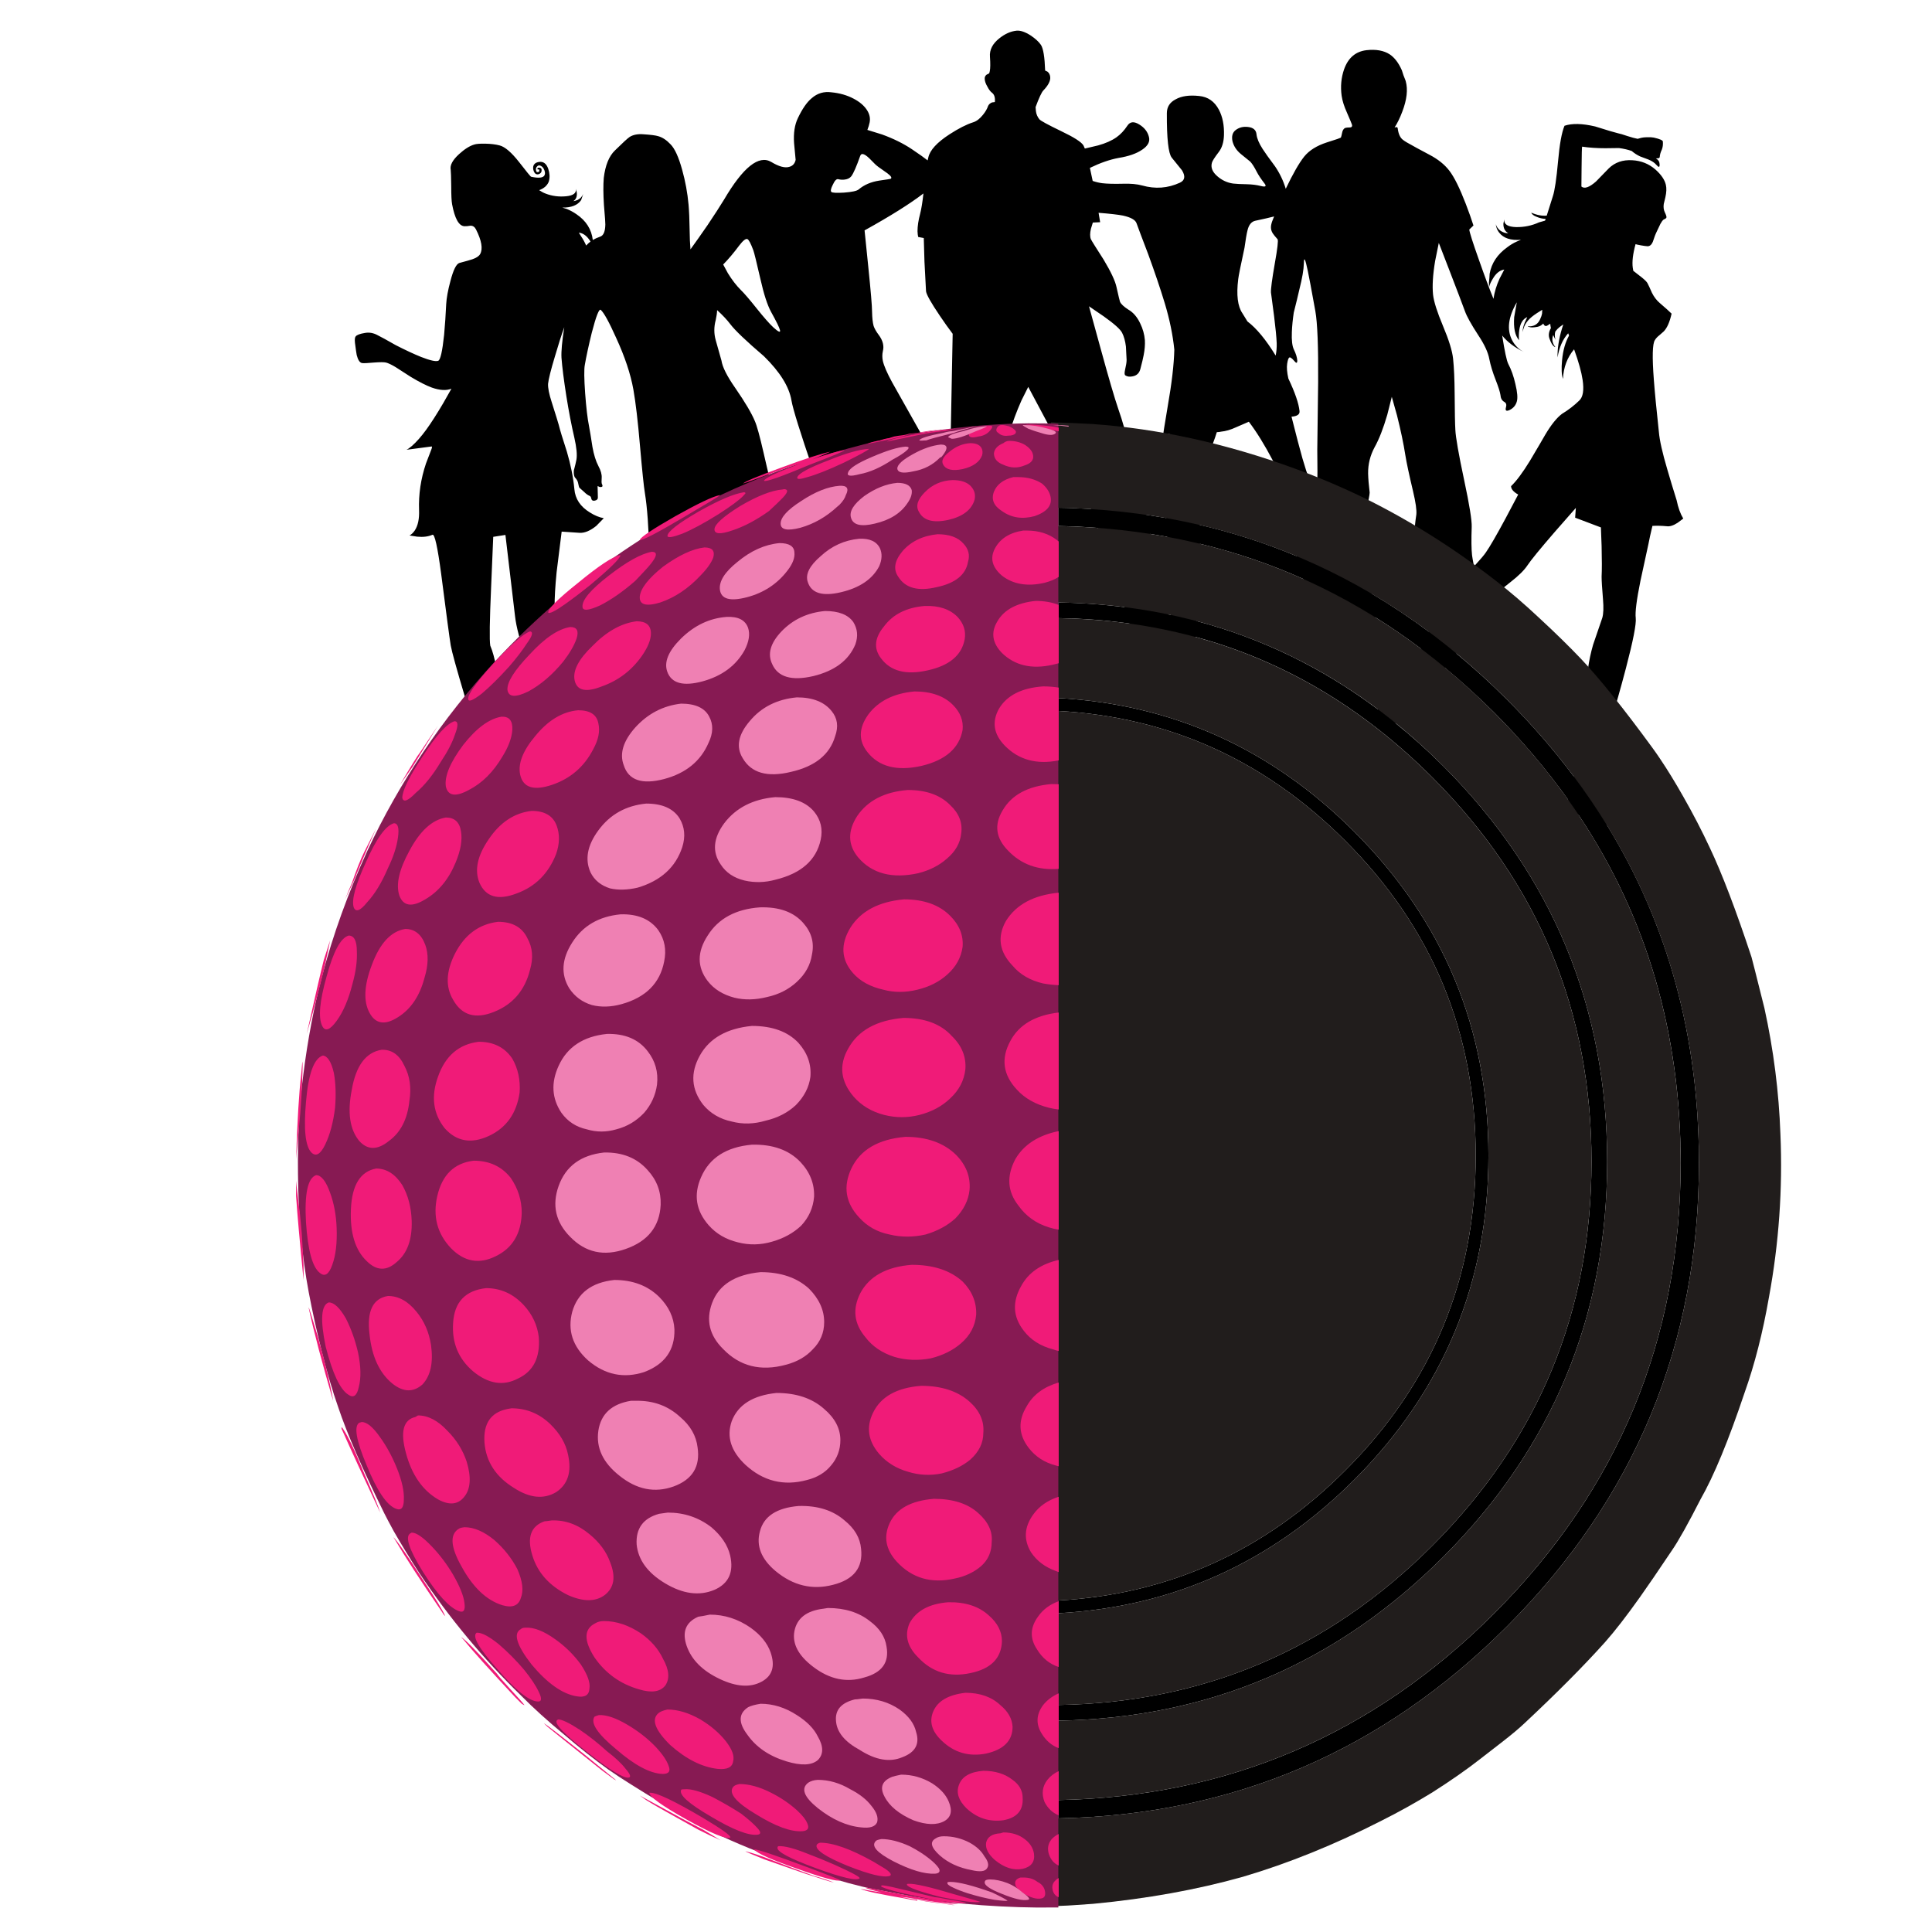 <?xml version="1.0" encoding="utf-8"?>
<!-- Generator: Adobe Illustrator 16.0.0, SVG Export Plug-In . SVG Version: 6.00 Build 0)  -->
<!DOCTYPE svg PUBLIC "-//W3C//DTD SVG 1.1//EN" "http://www.w3.org/Graphics/SVG/1.1/DTD/svg11.dtd">
<svg version="1.1" id="Layer_1" xmlns="http://www.w3.org/2000/svg" xmlns:xlink="http://www.w3.org/1999/xlink" x="0px" y="0px"
	 width="300px" height="300px" viewBox="0 0 300 300" enable-background="new 0 0 300 300" xml:space="preserve">
<g>
	<path fill-rule="evenodd" clip-rule="evenodd" d="M116.054,37.125c-0.253-0.107-0.676,0.226-1.271,1.001
		c-0.829,1.117-1.658,2.1-2.487,2.947l0.73,1.352c0.631,1.027,1.298,1.893,2,2.596c0.523,0.504,1.352,1.469,2.487,2.893
		c1.082,1.352,1.929,2.316,2.542,2.894c0.829,0.756,1.18,0.901,1.054,0.433c-0.09-0.379-0.549-1.316-1.378-2.812
		c-0.578-1.064-1.127-2.757-1.65-5.083c-0.613-2.667-0.982-4.163-1.108-4.488C116.577,37.792,116.27,37.215,116.054,37.125z
		 M89.882,36.125l0.352,0.568c0.307,0.451,0.568,0.928,0.784,1.433c0.198-0.216,0.424-0.423,0.676-0.622
		C91.171,36.657,90.567,36.197,89.882,36.125z M134.25,35.773l0.568,5.57c0.396,3.857,0.595,6.209,0.595,7.057
		c0.018,0.955,0.099,1.694,0.243,2.217c0.144,0.414,0.405,0.874,0.784,1.378c0.649,0.866,0.866,1.713,0.649,2.542
		c-0.109,0.487-0.109,0.992,0,1.514c0.18,0.775,0.657,1.875,1.433,3.299c0.577,1.045,1.992,3.56,4.245,7.543
		c2.146,3.875,3.632,6.849,4.461,8.922l0.459,1.216c-0.054-4.777-0.081-7.579-0.081-8.409l0.324-16.79
		c-0.667-0.883-1.333-1.82-2-2.812c-1.352-2.001-2.064-3.263-2.136-3.786c-0.036-0.504-0.117-2.037-0.243-4.596l-0.108-3.677
		l-0.865-0.163c-0.054-0.198-0.09-0.496-0.108-0.892c0-0.792,0.135-1.694,0.406-2.704c0.198-0.774,0.37-1.829,0.514-3.163
		C141.297,31.646,138.251,33.557,134.25,35.773z M133.331,29.42c0.847-0.722,1.919-1.181,3.217-1.379
		c1.136-0.162,1.712-0.252,1.73-0.271c0.271-0.126,0.109-0.414-0.486-0.864c-0.703-0.487-1.163-0.812-1.378-0.974
		c-0.325-0.234-0.694-0.578-1.109-1.027c-0.956-1.009-1.532-1.244-1.73-0.703c-0.577,1.64-1.037,2.694-1.379,3.163
		c-0.235,0.289-0.568,0.46-1.001,0.514c-0.343,0.054-0.685,0.036-1.027-0.054c-0.271-0.072-0.55,0.207-0.838,0.838
		c-0.306,0.595-0.388,0.973-0.243,1.135c0.144,0.145,0.811,0.181,2,0.108C132.294,29.816,133.042,29.654,133.331,29.42z
		 M229.149,179.448c0-19.106-6.759-35.41-20.278-48.91c-12.473-12.474-27.315-19.188-44.53-20.143v-2
		c17.773,0.973,33.086,7.886,45.937,20.737c13.897,13.897,20.846,30.669,20.846,50.316c0,19.646-6.948,36.427-20.846,50.342
		c-12.851,12.833-28.163,19.737-45.937,20.711v-1.975c17.215-0.973,32.058-7.696,44.53-20.17
		C222.391,214.856,229.149,198.554,229.149,179.448z M231.718,92.686c-0.325,0.307-0.648,0.784-0.974,1.433
		c-0.504,1.01-0.847,1.704-1.026,2.082c0.018,0.163,0.026,0.334,0.026,0.514l-0.324,0.054c-0.83,1.424-1.92,2.993-3.272,4.704
		c2.688,2.217,5.3,4.597,7.841,7.138c3.841,3.839,7.31,7.832,10.41,11.979c0.252-0.992,0.496-2.011,0.729-3.056
		c0.758-3.605,1.154-6.876,1.189-9.814c0-2.632,0.353-5.164,1.055-7.598c0.775-2.235,1.253-3.632,1.434-4.191
		c0.179-0.631,0.216-1.586,0.107-2.866c-0.145-1.748-0.216-2.919-0.216-3.515c0.054-1.045,0.054-2.632,0-4.758l-0.109-2.893
		l-4.001-1.515l0.109-1.514l-3.3,3.759c-2.289,2.649-3.695,4.371-4.218,5.164c-0.504,0.758-1.37,1.613-2.596,2.568
		C232.926,91.677,231.97,92.452,231.718,92.686z M186.323,84.439c0,1.641-0.045,3.561-0.135,5.759
		c-0.091,1.946-0.208,4.029-0.353,6.246c10.131,2.686,19.493,7.246,28.092,13.68c0.938-0.703,1.668-1.28,2.189-1.73
		c0.92-0.793,2.29-3.091,4.109-6.895c0.145-0.271,0.28-0.531,0.406-0.784c-2.325-1.748-4.688-3.37-7.084-4.866
		c0.144,1.1,0.289,2.127,0.434,3.083l-8.599,1.243l-0.108-0.568c-1.1-3.659-2.063-6.894-2.893-9.706
		C197.228,87.595,191.874,85.773,186.323,84.439z M181.24,83.358c-0.884-0.162-1.767-0.315-2.65-0.459
		c1.172,5.479,2.092,9.643,2.758,12.491c0.163,0.037,0.315,0.063,0.46,0.081l-0.379-8.246
		C181.357,85.765,181.294,84.476,181.24,83.358z M191.92,66.352c-0.813,0.378-1.587,0.604-2.325,0.676
		c-0.127,0.036-0.344,0.063-0.649,0.081c-0.216,0.775-1.01,2.893-2.38,6.354c-0.864,2.145-1.126,3.695-0.783,4.65
		c0.234,0.721,0.396,1.847,0.485,3.38c5.192,1.208,10.221,2.83,15.088,4.867c-1.207-4.399-1.713-7.354-1.514-8.869
		c0.126-1.009-0.596-2.983-2.164-5.921c-1.297-2.47-2.55-4.497-3.758-6.084C193.794,65.542,193.127,65.83,191.92,66.352z
		 M216.117,61.621l-0.702,2.784c-0.612,2.109-1.271,3.794-1.974,5.056c-0.687,1.279-1.019,2.631-1.001,4.055
		c0.018,0.793,0.099,1.785,0.243,2.975c-0.018,0.415-0.216,1.388-0.595,2.919c-0.343,1.37-0.469,2.424-0.379,3.163
		c0.108,0.883,0.396,3.001,0.866,6.354c0.144,1.135,0.297,2.226,0.459,3.271c3.011,1.784,5.956,3.75,8.842,5.894
		c0.485-1.027,0.892-1.865,1.217-2.514c-0.109-0.721-0.253-1.55-0.434-2.488c-0.307-1.748-0.496-2.911-0.567-3.487
		c-0.018-1.1-0.054-1.883-0.109-2.353c-0.071-0.792-0.441-1.658-1.107-2.595c-0.703-1.009-1.09-1.856-1.163-2.541
		c-0.035-0.289,0.036-1.027,0.216-2.217c0.073-0.667-0.098-1.875-0.513-3.624c-0.612-2.577-1.009-4.434-1.189-5.569
		c-0.288-1.839-0.722-3.902-1.298-6.192L216.117,61.621z M203.059,41.992c-0.379-1.802-0.577-2.181-0.595-1.135
		c-0.018,0.973-0.253,2.343-0.703,4.11c-0.216,0.955-0.505,2.144-0.866,3.568c-0.162,1.082-0.26,2.091-0.297,3.028
		c-0.053,1.28,0.055,2.19,0.324,2.73c0.308,0.632,0.479,1.181,0.515,1.65c0.018,0.486-0.145,0.513-0.486,0.081
		c-0.36-0.415-0.604-0.586-0.73-0.514c-0.144,0.055-0.261,0.379-0.352,0.974c-0.09,0.576-0.026,1.343,0.188,2.298
		c1.028,2.163,1.604,3.839,1.731,5.029c0.071,0.523-0.343,0.82-1.243,0.892c0.738,2.938,1.307,5.101,1.702,6.489
		c0.794,2.722,1.442,4.461,1.947,5.219l0.324,0.513c0.037-1.712,0.055-2.964,0.055-3.758c0-1.388-0.01-2.487-0.027-3.298
		c0.055-4.146,0.099-7.67,0.135-10.572c0.035-5.479-0.107-9.139-0.433-10.977C203.636,44.93,203.239,42.821,203.059,41.992z
		 M194.894,34.286c-0.594,0.145-0.992,0.649-1.19,1.514c-0.126,0.487-0.279,1.379-0.459,2.677c-0.595,2.74-0.919,4.362-0.974,4.866
		c-0.306,2.452-0.089,4.219,0.649,5.299l0.783,1.271c1.407,1.063,2.866,2.83,4.381,5.299c0.126-0.594,0.18-1.235,0.162-1.919
		c-0.036-0.92-0.172-2.316-0.405-4.191c-0.253-1.928-0.414-3.154-0.486-3.677c-0.036-0.522,0.162-2.028,0.595-4.515
		c0.414-2.307,0.558-3.56,0.433-3.758c-0.343-0.378-0.586-0.676-0.73-0.892c-0.288-0.433-0.371-0.91-0.243-1.434
		c0.036-0.216,0.18-0.622,0.433-1.217C197.156,33.791,196.174,34.015,194.894,34.286z M178.293,39.478
		c-0.991-2.595-1.596-4.2-1.812-4.813c-0.18-0.522-0.883-0.919-2.109-1.189c-0.721-0.145-1.983-0.289-3.785-0.433l0.244,1.46
		l-1.136,0.054l-0.298,0.973c-0.161,0.703-0.161,1.244,0,1.623c0.145,0.289,0.803,1.343,1.974,3.163
		c1.136,1.893,1.803,3.316,2.001,4.272c0.307,1.37,0.487,2.126,0.541,2.271c0.162,0.36,0.595,0.766,1.297,1.217
		c0.758,0.433,1.37,1.145,1.839,2.136c0.415,0.847,0.658,1.722,0.729,2.623c0.036,0.703-0.025,1.469-0.188,2.298
		c-0.089,0.487-0.261,1.208-0.514,2.163c-0.162,0.63-0.55,1.009-1.162,1.136c-0.47,0.108-0.856,0.063-1.163-0.136
		c-0.145-0.09-0.163-0.378-0.054-0.864c0.162-0.685,0.242-1.199,0.242-1.542c-0.071-1.244-0.107-1.938-0.107-2.082
		c-0.107-0.866-0.306-1.577-0.595-2.136c-0.271-0.541-1.217-1.387-2.84-2.542l-2.297-1.567l1.784,6.488
		c1.279,4.668,2.199,7.813,2.759,9.436c0.612,1.694,1.424,4.561,2.433,8.598c0.793,3.173,1.415,5.786,1.865,7.841
		c1.046,0.162,2.1,0.333,3.163,0.514c-0.09-2.29-0.108-3.947-0.055-4.975c0.072-2.02,0.254-4.723,0.541-8.111
		c-0.305,0.126-0.63,0.208-0.973,0.243c-0.036,0,0.198-1.496,0.703-4.488c0.631-3.587,0.974-6.525,1.027-8.815
		c-0.234-2.307-0.73-4.712-1.486-7.218C180.177,44.821,179.32,42.29,178.293,39.478z M223.417,37.72l-0.567,2.785
		c-0.36,2.145-0.468,3.903-0.324,5.272c0.126,1.082,0.64,2.694,1.541,4.84c0.919,2.181,1.442,3.875,1.568,5.083
		c0.144,1.352,0.226,3.172,0.243,5.461c0.018,2.812,0.054,4.669,0.108,5.569c0.054,1.19,0.514,3.813,1.378,7.869
		c0.812,3.803,1.199,6.209,1.163,7.219c-0.071,2-0.054,3.47,0.054,4.407c0.02,0.181,0.117,0.757,0.298,1.73
		c0.974-1.063,1.587-1.785,1.838-2.163c0.631-0.901,1.658-2.676,3.083-5.326l1.946-3.677c-0.18-0.091-0.36-0.208-0.541-0.352
		c-0.379-0.306-0.568-0.621-0.568-0.946c0.831-0.793,1.804-2.1,2.921-3.92c1.189-2.001,1.982-3.353,2.379-4.056
		c0.919-1.549,1.785-2.631,2.596-3.244c1.01-0.613,1.91-1.307,2.703-2.082c0.577-0.541,0.749-1.604,0.515-3.19
		c-0.181-1.226-0.622-2.812-1.325-4.759c-1.063,1.261-1.64,2.794-1.729,4.597c-0.217-0.631-0.263-1.604-0.136-2.92
		c0.144-1.514,0.506-2.785,1.081-3.813l-0.134-0.352c-0.848,0.938-1.398,2.19-1.65,3.758c-0.036-1.333,0.19-2.82,0.676-4.461
		l0.216-0.676c-0.126,0.09-0.315,0.226-0.567,0.405c-0.233,0.181-0.459,0.416-0.675,0.703c-0.109,0.415-0.1,0.838,0.027,1.271
		c-0.109-0.198-0.226-0.441-0.353-0.73c-0.181,0.451-0.181,0.892,0,1.324c0.091,0.217,0.198,0.388,0.325,0.514
		c-0.056,0.037-0.136,0-0.244-0.108c-0.217-0.163-0.424-0.522-0.622-1.082c-0.234-0.54-0.171-1.117,0.189-1.729
		c-0.055-0.217-0.09-0.442-0.108-0.676l-0.378,0.243c-0.307,0.216-0.542,0.126-0.704-0.271c-0.252,0.271-0.557,0.442-0.919,0.514
		c-0.594,0.108-1.009,0.117-1.243,0.027c-0.145-0.018-0.216-0.063-0.216-0.135c0.216,0.054,0.45,0.045,0.703-0.027
		c0.541-0.126,0.937-0.478,1.189-1.055c0.162-0.342,0.261-0.63,0.298-0.864l0.027-0.595l-0.813,0.513
		c-0.612,0.397-1.081,0.784-1.405,1.163c-0.325,0.378-0.55,0.784-0.677,1.216c-0.09,0.252-0.135,0.45-0.135,0.595
		c-0.037-0.378,0.072-0.883,0.324-1.514l0.379-0.839c-0.686,0.289-1.099,0.974-1.244,2.055c-0.072,0.541-0.081,1.054-0.026,1.542
		c-0.632-0.721-0.884-1.92-0.758-3.597l0.406-2.298c-1.334,2.289-1.577,4.254-0.73,5.895c0.432,0.811,1.036,1.414,1.812,1.811
		c-1.441-0.703-2.56-1.549-3.352-2.542c0.378,2.433,0.693,3.902,0.945,4.408c0.469,0.882,0.839,1.928,1.109,3.136
		c0.305,1.261,0.378,2.163,0.216,2.704c-0.162,0.577-0.523,1.01-1.081,1.298c-0.56,0.27-0.758,0.126-0.595-0.434
		c0.106-0.378,0.018-0.648-0.271-0.811c-0.361-0.198-0.56-0.559-0.595-1.081c-0.071-0.468-0.315-1.235-0.729-2.298
		c-0.47-1.189-0.802-2.28-1-3.271c-0.181-1.027-0.758-2.271-1.73-3.731c-1.082-1.659-1.768-2.893-2.055-3.704
		c-0.415-1.135-1.217-3.244-2.406-6.327L223.417,37.72z M219.334,22.606c0.036,0.036,0.902,0.505,2.597,1.406
		c1.352,0.703,2.397,1.541,3.137,2.515c0.757,0.991,1.604,2.704,2.54,5.137c0.47,1.225,0.866,2.342,1.19,3.353l-0.649,0.622
		c0.036,0.433,0.541,2.019,1.515,4.759c0.865,2.469,1.613,4.47,2.244,6.002c0.145-1.027,0.459-2.073,0.946-3.136l0.729-1.406
		c-0.702,0.108-1.297,0.585-1.784,1.433c-0.271,0.433-0.46,0.847-0.567,1.244l-0.027-0.676c0.055-0.504,0.09-0.956,0.107-1.352
		c0.289-1.64,1.199-3.01,2.731-4.11c0.469-0.36,0.964-0.658,1.487-0.892l0.648-0.271c-1.587,0.126-2.712-0.243-3.381-1.108
		c-0.215-0.27-0.368-0.576-0.458-0.919l-0.081-0.405c0.198,0.595,0.577,1.01,1.135,1.244c0.271,0.125,0.541,0.18,0.812,0.162
		c-0.522-0.288-0.774-0.784-0.757-1.486l0.135-0.649c-0.071,0.757,0.541,1.153,1.838,1.19c1.263,0.018,2.444-0.225,3.542-0.73
		l0.947-0.27l0.108-0.271c-0.487-0.018-0.955-0.126-1.406-0.324c-0.469-0.18-0.747-0.396-0.839-0.649
		c0.866,0.379,1.667,0.532,2.406,0.46c0.434-1.388,0.749-2.388,0.947-3.001c0.287-0.847,0.559-2.659,0.811-5.435
		c0.235-2.65,0.568-4.488,1.001-5.515c1.171-0.396,2.758-0.36,4.758,0.108c1.947,0.613,3.127,0.964,3.542,1.055
		c0.289,0.053,0.774,0.197,1.46,0.432c0.667,0.216,1.199,0.36,1.596,0.432l0.297-0.081c0.343-0.108,0.739-0.163,1.189-0.163
		c0.397-0.018,0.74,0,1.027,0.055c0.938,0.215,1.405,0.423,1.405,0.622c0.036,0.469-0.018,0.883-0.161,1.244
		c-0.198,0.415-0.307,0.793-0.324,1.135c-0.018,0.163-0.154,0.234-0.405,0.217c-0.162,0-0.207,0.018-0.136,0.054
		c0.325,0.18,0.495,0.459,0.515,0.838c0.036,0.378-0.047,0.504-0.244,0.378c-0.181-0.18-0.342-0.342-0.486-0.486
		c-0.271-0.234-0.604-0.433-1.001-0.595c-0.595-0.217-1.026-0.379-1.298-0.487c-0.468-0.216-0.901-0.496-1.297-0.838
		c-0.541-0.198-1.199-0.352-1.975-0.459c-0.054,0-0.758,0.009-2.108,0.027c-1.316,0-2.523-0.082-3.623-0.244
		c-0.036,0.145-0.063,1.226-0.081,3.245c-0.019,0.992-0.027,1.974-0.027,2.947c0.469,0.396,1.226,0.135,2.271-0.784
		c1.063-1.1,1.721-1.775,1.973-2.028c0.956-0.937,2.172-1.361,3.65-1.271c1.389,0.072,2.596,0.559,3.623,1.46
		c0.884,0.793,1.415,1.577,1.596,2.352c0.126,0.523,0.099,1.181-0.082,1.974c-0.161,0.648-0.242,0.982-0.242,1
		c-0.073,0.486-0.018,0.919,0.162,1.298c0.217,0.45,0.297,0.729,0.243,0.838c-0.036,0.09-0.181,0.189-0.433,0.297
		c-0.145,0.108-0.307,0.324-0.486,0.649c-0.091,0.198-0.271,0.577-0.54,1.135c-0.218,0.433-0.435,0.992-0.65,1.677
		c-0.198,0.45-0.468,0.676-0.811,0.676c-0.27-0.018-0.604-0.063-1.001-0.135c-0.485-0.09-0.775-0.153-0.865-0.189
		c-0.414,1.514-0.558,2.73-0.433,3.65l0.081,0.486c0.288,0.235,0.739,0.585,1.353,1.055c0.486,0.396,0.774,0.694,0.865,0.892
		c0.145,0.27,0.369,0.757,0.676,1.46c0.324,0.649,0.729,1.181,1.217,1.595c0.864,0.74,1.478,1.289,1.838,1.65
		c-0.288,1.298-0.694,2.217-1.216,2.757c-0.037,0.019-0.262,0.217-0.678,0.595c-0.305,0.235-0.539,0.487-0.701,0.757
		c-0.379,0.559-0.433,2.604-0.163,6.137c0.145,1.929,0.406,4.641,0.785,8.138c0.108,1.298,0.549,3.253,1.324,5.866
		c0.396,1.371,0.874,2.948,1.433,4.732c0.235,1.153,0.578,2.1,1.028,2.839l-0.866,0.648c-0.666,0.433-1.234,0.613-1.703,0.541
		c-0.739-0.072-1.478-0.09-2.217-0.054l-0.135,0.568c-0.145,0.577-0.307,1.325-0.487,2.244c-0.145,0.703-0.559,2.613-1.243,5.732
		c-0.596,2.938-0.84,4.858-0.73,5.759c0.109,0.919-0.406,3.542-1.541,7.868c-0.812,3.083-1.604,5.876-2.38,8.382
		c-0.359,1.153-0.675,2.586-0.945,4.298c-0.146,0.919-0.334,2.118-0.568,3.596c-0.162,0.847-0.089,1.794,0.217,2.838
		c0.198,0.667,0.612,1.821,1.243,3.461c0.344,0.938,0.172,1.496-0.514,1.676c9.535,15.52,14.303,33.021,14.303,52.506
		c0,28.1-9.941,52.091-29.822,71.973c-19.322,19.339-42.538,29.271-69.647,29.795v-2.84c26.316-0.522,48.866-10.174,67.646-28.956
		c19.323-19.322,28.984-42.646,28.984-69.972c0-20.151-5.254-38.122-15.763-53.912c-0.811-0.721-1.325-1.271-1.541-1.649
		c-0.126-0.252-0.188-0.541-0.188-0.866c-3.354-4.705-7.184-9.22-11.492-13.545c-2.486-2.47-5.037-4.786-7.651-6.949
		c-0.684,0.775-1.414,1.577-2.189,2.406c-0.884,0.973-1.775,2.127-2.676,3.46c-0.469,0.667-1.102,1.658-1.893,2.975l-0.919-0.244
		c2.559,2.054,5.047,4.29,7.461,6.705c16.943,16.961,25.424,37.429,25.441,61.4c-0.018,23.974-8.498,44.432-25.441,61.374
		c-16.564,16.564-36.491,25.046-59.779,25.442v-2.434c22.604-0.379,41.953-8.615,58.05-24.712
		c16.492-16.476,24.737-36.365,24.737-59.671s-8.245-43.195-24.737-59.669c-10.78-10.797-23.027-18.062-36.743-21.792
		c-0.055,0.793-0.117,1.595-0.19,2.406c0,0.522,0.018,1.082,0.055,1.677l-8.354,1.189l-1.028-4.462
		c-0.181-0.792-0.432-1.757-0.757-2.893c-3.587-0.504-7.264-0.784-11.032-0.837v-2.434c3.498,0.054,6.923,0.297,10.274,0.729
		c-0.469-1.514-1.027-3.244-1.676-5.191c-1.118-3.226-1.929-5.597-2.434-7.111c-2.036-0.162-4.09-0.261-6.165-0.296v-2.84
		c1.713,0.018,3.416,0.091,5.111,0.216c-0.831-1.838-2.496-5.173-5.002-10.003l-4.786-8.977l-1.054,2.109
		c-0.775,1.749-1.397,3.424-1.866,5.028c-0.359,1.244-0.767,3.542-1.217,6.895c-0.396,3.047-0.767,4.958-1.107,5.732
		c-0.379,0.901-0.586,2.704-0.622,5.407c-0.073,5.372-0.136,8.553-0.189,9.544c-0.162,3.532-0.227,7.778-0.189,12.734l-9.922,1.433
		c0.054-1.911-0.045-5.966-0.298-12.167c-0.27-6.327-0.504-9.851-0.702-10.571c-0.144-0.613-1.244-2.415-3.298-5.407
		c-2.325-3.442-3.524-5.227-3.596-5.353l0.703,4.785c0.433,3.696,0.532,6.714,0.298,9.058c-0.126,1.136-0.577,5.011-1.352,11.625
		c-0.613,5.138-0.919,8.021-0.919,8.652l0.244,0.622l-6.381,0.919c-0.253-0.325-0.432-0.703-0.54-1.135l-0.082-0.568l0.027-0.406
		c0.992-12.67,1.479-20.899,1.46-24.685c-0.019-2.127-0.938-5.858-2.758-11.193c-2.054-6.002-3.19-9.652-3.407-10.95
		c-0.361-2.145-1.785-4.434-4.271-6.867c-2.758-2.361-4.497-4.02-5.219-4.975c-0.486-0.649-1.171-1.379-2.054-2.19
		c-0.018,0.45-0.09,0.964-0.216,1.541c-0.289,1.063-0.289,2.109,0,3.137c0.541,1.875,0.838,2.928,0.892,3.163
		c0.144,0.991,0.856,2.407,2.136,4.245c1.532,2.217,2.55,3.938,3.055,5.164c0.306,0.685,0.757,2.326,1.352,4.92
		c0.721,3.19,1.298,5.507,1.73,6.949c1.712,5.912,3.705,8.787,5.976,8.625l-1.027,1.541c-0.956,1.045-2.028,1.649-3.218,1.812
		c-0.739,0.108-1.316,0.352-1.73,0.729c-0.198,0.217-0.333,0.416-0.405,0.595l1.163,17.898c0.108,1.189,0.297,2.379,0.567,3.569
		l-4.299,0.595l-0.108-0.785c-0.181-1.784-0.766-4.812-1.758-9.084c-0.956-3.983-1.442-6.074-1.46-6.272l-0.189-3.244l-2.92,0.622
		c-2.091,0.396-3.551,0.522-4.38,0.379l-2.271,5.164c-1.766,4.218-3.208,8.175-4.326,11.87c-0.486,1.622-0.829,2.947-1.027,3.974
		l-4.894,0.676c1.1-1.459,2.172-5.281,3.218-11.463c0.991-5.93,2.027-9.427,3.109-10.491c0.487-0.468,0.658-3.045,0.514-7.732
		c-0.108-4.272-0.342-7.507-0.703-9.706c-0.162-0.955-0.415-3.389-0.757-7.299c-0.325-3.804-0.667-6.724-1.028-8.761
		c-0.433-2.415-1.325-5.091-2.677-8.029c-1.099-2.451-1.893-3.894-2.379-4.326c-0.253-0.271-0.721,0.91-1.406,3.542
		c-0.487,1.982-0.847,3.65-1.081,5.002c-0.126,0.667-0.109,2.136,0.054,4.407c0.162,2.199,0.36,3.884,0.595,5.057
		c0.144,0.757,0.324,1.847,0.54,3.271c0.217,1.208,0.523,2.19,0.919,2.948c0.379,0.703,0.55,1.316,0.514,1.838
		c-0.037,0.504-0.027,0.82,0.027,0.946c0.162,0.288,0.126,0.451-0.108,0.486c-0.18,0.018-0.343-0.027-0.487-0.135
		c-0.072-0.09-0.09,0.108-0.054,0.595c0,0.27,0.009,0.648,0.027,1.135c0.018,0.271-0.135,0.442-0.459,0.514
		c-0.324,0.072-0.514-0.045-0.568-0.352c-0.036-0.198-0.117-0.324-0.243-0.378c-0.271-0.108-0.559-0.315-0.866-0.622
		c-0.414-0.361-0.657-0.577-0.729-0.649c-0.054-0.071-0.127-0.333-0.216-0.784c-0.054-0.252-0.198-0.505-0.433-0.757
		c-0.18-0.181-0.252-0.559-0.216-1.135c0.198-0.74,0.333-1.307,0.405-1.704c0.126-0.739,0.018-1.866-0.324-3.38
		c-0.451-1.929-0.865-4.083-1.244-6.461c-0.396-2.524-0.649-4.516-0.757-5.976c-0.053-0.974,0.09-2.551,0.433-4.731
		c-0.45,1.243-0.937,2.766-1.46,4.568c-0.63,2.091-0.982,3.497-1.054,4.219c-0.036,0.631,0.153,1.585,0.568,2.866
		c0.613,1.928,0.973,3.091,1.082,3.488c0.198,0.812,0.622,2.208,1.271,4.19c0.595,2.02,0.982,3.957,1.163,5.813
		c0.126,1.514,0.928,2.722,2.406,3.623c0.738,0.468,1.459,0.766,2.163,0.893l-1.163,1.189c-0.937,0.757-1.793,1.117-2.568,1.082
		l-2.812-0.189l-0.785,6.3c-0.432,4.416-0.414,7.146,0.055,8.192c0.252,0.594,0.496,1.865,0.73,3.812
		c0.144,1.153,0.36,3.145,0.649,5.975c0.162,1.442,0.315,2.821,0.459,4.137c0.108,0.847,0.334,2.217,0.676,4.109
		c0.108,0.523,0.18,1.046,0.216,1.569l-4.163,0.594c-0.325-2.902-0.65-5.064-0.974-6.489c-0.343-1.46-0.748-3.064-1.217-4.813
		c-0.559-1.982-0.937-3.226-1.135-3.73c-0.974-2.632-1.559-4.822-1.757-6.57l-1.487-12.572l-1.893,0.297l-0.325,7.706
		c-0.234,5.3-0.279,8.364-0.135,9.193c0.721,1.659,1.307,4.768,1.757,9.328c0.504,4.686,0.883,7.381,1.136,8.084l0.135,0.378
		l-3.947,0.568c-0.306-1.153-1.307-4.605-3.001-10.354c-1.316-4.416-2.055-7.093-2.217-8.031c-0.163-0.955-0.658-4.659-1.487-11.112
		c-0.559-4.2-1.009-6.228-1.352-6.083c-0.649,0.289-1.442,0.388-2.379,0.297l-1.189-0.189c0.27-0.126,0.54-0.379,0.811-0.757
		c0.505-0.757,0.73-1.821,0.676-3.19c-0.09-2.434,0.27-4.85,1.081-7.247c0.126-0.361,0.379-1.019,0.757-1.974
		c0.18-0.432,0.216-0.649,0.108-0.649l-3.893,0.513c0.198-0.089,0.478-0.288,0.838-0.594c0.702-0.613,1.442-1.452,2.217-2.516
		c0.774-1.063,1.658-2.442,2.649-4.136l1.271-2.244c-0.775,0.325-1.785,0.271-3.028-0.162c-0.884-0.324-1.983-0.882-3.299-1.676
		c-1.172-0.757-1.956-1.262-2.353-1.515c-0.631-0.377-1.126-0.612-1.487-0.703c-0.325-0.071-0.946-0.071-1.866,0
		c-0.973,0.09-1.586,0.118-1.839,0.082c-0.36-0.054-0.639-0.469-0.837-1.244c-0.054-0.271-0.145-0.901-0.271-1.893
		c-0.054-0.523-0.018-0.857,0.108-1c0.18-0.234,0.658-0.415,1.433-0.541c0.686-0.126,1.361,0,2.028,0.378
		c0.45,0.217,1.37,0.722,2.757,1.514c1.515,0.775,2.831,1.388,3.948,1.839c1.388,0.541,2.271,0.739,2.649,0.595
		c0.343-0.126,0.649-1.469,0.919-4.029c0.144-1.585,0.252-3.181,0.325-4.785c0.054-0.956,0.27-2.136,0.648-3.542
		c0.451-1.748,0.919-2.694,1.406-2.839c0.955-0.252,1.622-0.441,2-0.567c0.631-0.216,1.036-0.487,1.217-0.811
		c0.451-0.811,0.235-2.091-0.649-3.84c-0.198-0.379-0.478-0.567-0.838-0.567c-0.415,0.072-0.739,0.099-0.974,0.082
		c-0.847-0.055-1.478-1.19-1.893-3.408c-0.09-0.486-0.136-1.424-0.136-2.811c-0.018-1.407-0.044-2.253-0.08-2.542
		c-0.145-0.703,0.289-1.514,1.297-2.434c0.847-0.775,1.631-1.271,2.352-1.487c0.325-0.108,0.901-0.153,1.73-0.135
		c0.865,0.018,1.604,0.108,2.217,0.271c0.83,0.215,1.839,1.081,3.028,2.595c1.172,1.514,1.794,2.271,1.866,2.271
		c1.19,0.252,1.884,0.171,2.083-0.244c0.125-0.288,0.072-0.64-0.163-1.054c-0.144-0.216-0.315-0.36-0.513-0.432
		c-0.181-0.072-0.342-0.027-0.487,0.135c-0.162,0.163-0.216,0.361-0.162,0.595c0.018,0.217,0.118,0.307,0.297,0.271
		c0.162-0.018,0.234-0.099,0.217-0.243c0-0.162-0.055-0.217-0.163-0.162c-0.108,0.019-0.153-0.027-0.135-0.136
		c0.018-0.107,0.117-0.153,0.298-0.135c0.216,0.018,0.333,0.117,0.351,0.298c0.019,0.162-0.009,0.306-0.081,0.432
		c-0.091,0.144-0.244,0.244-0.46,0.297c-0.234,0.036-0.424-0.054-0.568-0.271c-0.18-0.306-0.243-0.622-0.189-0.946
		c0.09-0.396,0.388-0.631,0.892-0.703c0.667-0.108,1.145,0.244,1.433,1.055c0.234,0.684,0.271,1.324,0.109,1.919
		c-0.073,0.27-0.253,0.549-0.542,0.838c-0.288,0.253-0.613,0.441-0.974,0.568c0.343,0.234,0.686,0.415,1.028,0.541
		c0.992,0.379,2.046,0.514,3.163,0.406c1.099-0.108,1.604-0.487,1.514-1.136l0.136,0.541c0.071,0.631-0.108,1.081-0.541,1.352
		c0.198-0.018,0.423-0.081,0.676-0.189c0.396-0.198,0.685-0.505,0.865-0.919l-0.324,0.946c-0.541,0.793-1.515,1.18-2.921,1.163
		l0.704,0.216c0.523,0.216,1.019,0.487,1.487,0.812c1.497,1.009,2.343,2.342,2.542,4.001c0.306-0.18,0.685-0.351,1.135-0.513
		c0.522-0.163,0.793-0.793,0.811-1.893c0.018-0.108-0.054-1.118-0.216-3.029c-0.108-1.675-0.117-3.072-0.027-4.19
		c0.234-1.964,0.812-3.389,1.73-4.272c1.208-1.19,1.973-1.893,2.298-2.109c0.559-0.342,1.271-0.478,2.136-0.406
		c1.136,0.073,1.902,0.172,2.298,0.297c0.648,0.181,1.28,0.595,1.893,1.244c0.667,0.667,1.27,1.983,1.811,3.948
		c0.504,1.802,0.838,3.613,1,5.434c0.091,1.064,0.145,2.307,0.162,3.73c0.019,1.371,0.063,2.443,0.136,3.217
		c0.757-1.044,1.64-2.298,2.649-3.758c1.099-1.641,1.956-2.964,2.569-3.974c2.956-5.029,5.398-6.976,7.327-5.84
		c1.189,0.721,2.126,0.973,2.812,0.756c0.522-0.144,0.847-0.503,0.974-1.081c-0.09-0.937-0.171-1.802-0.244-2.596
		c-0.108-1.55,0.09-2.848,0.595-3.893c0.685-1.442,1.396-2.47,2.136-3.082c0.883-0.775,1.91-1.081,3.083-0.919
		c1.28,0.126,2.415,0.451,3.406,0.973c0.974,0.505,1.686,1.118,2.136,1.839c0.378,0.612,0.504,1.235,0.378,1.865
		c-0.072,0.36-0.189,0.748-0.351,1.163l2.271,0.703c1.785,0.649,3.335,1.416,4.651,2.299c1.153,0.775,1.964,1.352,2.434,1.73
		l0.108-0.459c0.251-1.136,1.352-2.335,3.298-3.597c1.424-0.919,2.649-1.541,3.678-1.865c0.522-0.163,1.026-0.55,1.514-1.163
		c0.379-0.469,0.641-0.919,0.784-1.352c0.107-0.252,0.314-0.442,0.622-0.568l0.433-0.054c0.071-0.703-0.083-1.19-0.459-1.46
		c-0.254-0.198-0.488-0.514-0.704-0.947c-0.253-0.432-0.388-0.811-0.406-1.135c-0.035-0.289,0.055-0.523,0.272-0.703l0.377-0.189
		c0.055-0.036,0.1-0.163,0.136-0.378c0.089-0.433,0.1-1.171,0.026-2.217c-0.09-1.082,0.405-2.045,1.488-2.893
		c0.865-0.684,1.748-1.072,2.649-1.163c0.595-0.054,1.314,0.189,2.163,0.73c0.738,0.487,1.279,0.983,1.622,1.487
		c0.359,0.559,0.576,1.884,0.648,3.975l0.352,0.162c0.252,0.198,0.396,0.469,0.433,0.811c0.072,0.595-0.28,1.298-1.055,2.109
		c-0.271,0.271-0.676,1.136-1.217,2.595l0.054,0.622c0.055,0.469,0.235,0.893,0.54,1.271c0.198,0.234,1.326,0.847,3.381,1.838
		c2,0.956,3.153,1.695,3.461,2.218c0.036,0.072,0.108,0.234,0.216,0.486c1.262-0.306,1.947-0.468,2.055-0.486
		c1.172-0.325,2.128-0.749,2.866-1.271c0.631-0.45,1.189-1.045,1.676-1.784c0.415-0.649,1.037-0.712,1.866-0.189
		c0.793,0.486,1.288,1.126,1.486,1.919c0.198,0.721-0.145,1.379-1.027,1.974c-0.883,0.613-2.117,1.045-3.703,1.297
		c-1.353,0.252-2.831,0.766-4.434,1.542l0.432,2.027c0.54,0.18,1.036,0.297,1.486,0.352c0.758,0.09,1.839,0.117,3.245,0.082
		c1.172-0.036,2.154,0.054,2.947,0.27c2.037,0.576,3.993,0.433,5.867-0.433c0.775-0.361,0.883-1,0.324-1.92
		c-0.811-0.991-1.343-1.649-1.596-1.973c-0.522-0.667-0.774-2.965-0.756-6.894c0-0.974,0.458-1.695,1.378-2.163
		c0.901-0.505,2.108-0.677,3.624-0.514c1.369,0.126,2.396,0.838,3.081,2.136c0.576,1.099,0.839,2.424,0.784,3.974
		c-0.036,1.081-0.306,1.947-0.812,2.596c-0.631,0.83-0.982,1.378-1.054,1.649c-0.216,0.739,0.063,1.442,0.838,2.109
		c0.722,0.631,1.542,1.009,2.462,1.136c0.449,0.054,1.17,0.09,2.161,0.107c0.775,0.019,1.487,0.109,2.137,0.271
		c0.702,0.18,0.9,0.063,0.595-0.351c-0.577-0.74-1.001-1.379-1.271-1.919c-0.36-0.704-0.686-1.208-0.974-1.515
		c-0.073-0.072-0.55-0.459-1.433-1.162c-0.686-0.559-1.127-1.226-1.325-2.001c-0.162-0.775,0-1.352,0.486-1.73
		c0.541-0.415,1.182-0.577,1.92-0.487c0.829,0.09,1.27,0.478,1.325,1.162c0.071,0.631,0.388,1.379,0.945,2.245
		c0.343,0.541,0.992,1.451,1.947,2.73c0.722,1.063,1.271,2.217,1.649,3.461c1.117-2.343,2.073-4.011,2.865-5.001
		c0.775-0.956,1.938-1.686,3.488-2.19c1.46-0.451,2.199-0.712,2.217-0.784c0.036-0.073,0.099-0.325,0.189-0.758
		c0.054-0.27,0.162-0.477,0.324-0.622c0.09-0.108,0.36-0.162,0.811-0.162c0.343,0,0.47-0.154,0.379-0.46
		c-0.019-0.09-0.271-0.694-0.756-1.812c-0.452-0.991-0.73-1.874-0.84-2.649c-0.198-1.442-0.071-2.812,0.379-4.11
		c0.631-1.784,1.794-2.775,3.488-2.974c1.478-0.162,2.677,0.054,3.596,0.648c0.757,0.505,1.387,1.334,1.893,2.488
		c0.144,0.504,0.325,1.009,0.541,1.514l0.054,0.162c0.36,1.298,0.181,2.884-0.541,4.758c-0.359,0.956-0.757,1.767-1.189,2.434
		l0.244-0.055c0.143-0.018,0.225,0.045,0.243,0.189c0.107,0.866,0.379,1.46,0.811,1.784
		C218.118,21.93,218.614,22.228,219.334,22.606z"/>
	<path fill-rule="evenodd" clip-rule="evenodd" fill="#211D1C" d="M212.115,77.464c7.012,3.479,13.763,7.742,20.251,12.788
		c2.11,1.622,4.354,3.551,6.733,5.786c2.396,2.217,4.523,4.298,6.38,6.246c2.956,3.136,6.661,7.75,11.112,13.843
		c0.396,0.541,0.793,1.108,1.189,1.703c1.153,1.712,2.353,3.667,3.597,5.867c1.531,2.686,2.91,5.344,4.136,7.976
		c1.893,4.001,4.048,9.652,6.462,16.952c0.019,0.018,0.686,2.659,2.002,7.921c1.423,6.489,2.252,13.014,2.486,19.575
		c0.361,8.489-0.234,16.934-1.785,25.333c-0.955,5.48-2.216,10.418-3.785,14.817c-2.486,7.406-4.766,12.924-6.839,16.546
		c-1.91,3.749-3.372,6.362-4.381,7.841c-2.235,3.335-3.911,5.787-5.028,7.354c-2.074,2.92-3.876,5.244-5.408,6.976
		c-3.333,3.714-7.507,7.912-12.518,12.6c-0.775,0.739-1.9,1.685-3.38,2.839c-2.181,1.694-3.38,2.623-3.596,2.785
		c-2.001,1.568-4.443,3.271-7.326,5.109c-2.65,1.623-5.273,3.082-7.869,4.38c-7.3,3.731-14.492,6.642-21.574,8.733
		c-7.121,2.001-14.861,3.397-23.226,4.19c-1.136,0.072-2.172,0.145-3.108,0.217l-0.866,0.054c-0.685,0.036-1.324,0.063-1.919,0.08
		c-0.09,0-0.172,0-0.243,0c-0.145,0-0.288,0-0.434,0V277.43c0.146,0,0.289,0,0.434,0v-1.569c-0.145,0-0.288,0-0.434,0v-10.949
		c0.146,0,0.289,0,0.434,0v-1.567c-0.145,0-0.288,0-0.434,0v-9.409c0.146,0,0.289,0,0.434,0c0.018,0,0.045,0,0.081,0
		c-0.036-0.308-0.063-0.604-0.081-0.892v-0.704c-0.145,0-0.288,0-0.434,0v-16.465c0.127,0,0.253,0,0.379,0
		c-0.271-0.523-0.396-1.063-0.379-1.623v-99.442c0.127-0.018,0.253-0.027,0.379-0.027c-0.162-0.504-0.288-1.027-0.379-1.568v-14.897
		c0.146,0,0.289,0,0.434,0v-1.595c-0.145,0-0.288,0.009-0.434,0.027v-4.839c-0.018-0.036-0.027-0.073-0.027-0.108
		c-0.162-0.578-0.198-1.235-0.107-1.974c0.035-0.306,0.072-0.612,0.107-0.919c0.02-0.107,0.027-0.207,0.027-0.297v-5.191
		c0.127,0,0.253,0,0.379,0c-0.018-1.063-0.144-1.586-0.379-1.568V88.658c-0.018-0.144-0.027-0.28-0.027-0.405
		c-0.035-0.578-0.035-1.145,0-1.704c0-0.144,0.01-0.288,0.027-0.432V65.568c0.146,0,0.289,0,0.434,0
		c0.071,0,0.153,0.009,0.243,0.027c1.82,0.054,3.73,0.135,5.73,0.244c10.329,0.721,20.819,3.027,31.472,6.921
		C204.807,74.129,208.492,75.698,212.115,77.464z M260.972,180.583c0,27.325-9.661,50.649-28.984,69.972
		c-18.78,18.782-41.33,28.434-67.646,28.956v2.84c27.109-0.523,50.325-10.456,69.647-29.795
		c19.881-19.882,29.822-43.873,29.822-71.973c0-28.101-9.941-52.091-29.822-71.973c-19.322-19.322-42.538-29.245-69.647-29.768v2.84
		c26.316,0.504,48.866,10.147,67.646,28.929C251.311,129.934,260.972,153.258,260.972,180.583z M247.128,180.366
		c0,23.306-8.245,43.195-24.737,59.671c-16.097,16.097-35.446,24.333-58.05,24.712v2.434c23.288-0.396,43.215-8.878,59.779-25.442
		c16.943-16.942,25.424-37.4,25.441-61.374c-0.018-23.972-8.498-44.439-25.441-61.4c-16.564-16.565-36.491-25.036-59.779-25.415
		v2.434c22.604,0.361,41.953,8.597,58.05,24.712C238.883,137.171,247.128,157.061,247.128,180.366z M229.149,179.448
		c0,19.105-6.759,35.408-20.278,48.908c-12.473,12.474-27.315,19.197-44.53,20.17v1.975c17.773-0.974,33.086-7.878,45.937-20.711
		c13.897-13.915,20.846-30.695,20.846-50.342c0-19.647-6.948-36.419-20.846-50.316c-12.851-12.851-28.163-19.764-45.937-20.737v2
		c17.215,0.956,32.058,7.669,44.53,20.143C222.391,144.038,229.149,160.342,229.149,179.448z"/>
	<path fill-rule="evenodd" clip-rule="evenodd" fill="#871A53" d="M127.193,70.949c3.01-0.92,6.11-1.767,9.3-2.542
		c1.964-0.469,4.443-0.919,7.435-1.351c3.281-0.487,6.264-0.829,8.95-1.028c2.63-0.18,4.893-0.279,6.785-0.297
		c1.244,0,2.543,0.009,3.894,0.026c0.252,0,0.514,0.018,0.783,0.055v230.381c-0.216,0-0.414,0-0.594,0c-0.054,0-0.117,0-0.189,0
		c-3.316,0.055-7.03-0.063-11.139-0.351c-3.083-0.234-5.309-0.441-6.678-0.622c-1.406-0.234-4.741-0.857-10.004-1.866
		c-2.397-0.468-5.245-1.244-8.543-2.324c-1.712-0.596-3.551-1.252-5.516-1.974c-5.227-1.93-9.165-3.604-11.815-5.029
		c-4.758-2.613-8.724-4.93-11.896-6.949c-1.298-0.811-2.461-1.576-3.489-2.297c-2.126-1.515-4.442-3.344-6.948-5.49
		c-2.487-2.054-4.687-4.046-6.597-5.974c-5.876-5.714-11.148-12.059-15.817-19.034c-1.441-2.235-2.766-4.407-3.975-6.517
		c-0.667-1.226-1.153-2.144-1.459-2.757c-3.407-6.903-5.795-12.4-7.165-16.493c-0.883-2.505-1.749-5.453-2.596-8.842
		c-0.775-3.117-1.433-6.109-1.974-8.975c-1.064-5.661-1.622-11.797-1.676-18.413c-0.072-5.605,0.207-10.77,0.838-15.491
		c0.685-5.408,1.64-10.438,2.866-15.087c1.73-6.562,4.092-13.104,7.084-19.629c5.011-10.707,11.598-20.485,19.764-29.335
		c6.435-6.921,13.482-12.915,21.144-17.98c4.56-3.028,9.328-5.713,14.302-8.056C116.919,74.526,121.894,72.606,127.193,70.949z"/>
	<path fill-rule="evenodd" clip-rule="evenodd" fill="#F01B78" d="M49.083,182.476c0.793,0,1.514,0.901,2.163,2.704
		c0.612,1.657,0.955,3.487,1.027,5.488c0.09,2.343-0.135,4.254-0.676,5.732c-0.523,1.496-1.172,1.91-1.947,1.242
		c-1.135-0.883-1.848-3.496-2.136-7.84C47.263,185.368,47.786,182.926,49.083,182.476z M62.467,184.017
		c0.901,1.586,1.387,3.433,1.459,5.543c0.09,2.92-0.685,5.056-2.325,6.407c-1.568,1.425-3.118,1.379-4.65-0.135
		c-1.802-1.712-2.623-4.407-2.46-8.084c0.163-3.749,1.469-5.849,3.92-6.299C60.015,181.449,61.367,182.304,62.467,184.017z
		 M63.576,170.904c-0.289,2.848-1.353,4.938-3.191,6.271c-1.767,1.425-3.298,1.425-4.596,0c-1.479-1.785-1.866-4.442-1.162-7.975
		c0.648-3.732,2.189-5.795,4.623-6.191c1.568-0.056,2.749,0.774,3.542,2.486C63.638,167.082,63.899,168.885,63.576,170.904z
		 M51.841,166.604c0.289,1.568,0.351,3.37,0.189,5.408c-0.289,2.307-0.802,4.218-1.542,5.731c-0.721,1.497-1.433,1.902-2.136,1.217
		c-0.938-0.974-1.217-3.588-0.838-7.841c0.36-4.363,1.235-6.769,2.623-7.219C50.877,163.992,51.445,164.893,51.841,166.604z
		 M46.758,166.956l0.189-2.135c0.055,0.216,0.055,1.009,0,2.379c-0.054,1.783-0.162,3.694-0.324,5.731
		c-0.235,2.469-0.451,4.821-0.649,7.057C46.172,173.932,46.434,169.588,46.758,166.956z M74.336,161.765
		c2.308,0,4.046,0.875,5.218,2.624c0.884,1.549,1.262,3.298,1.136,5.245c-0.468,3.244-2.064,5.496-4.785,6.758
		c-2.74,1.263-5.029,0.856-6.868-1.216c-1.784-2.271-2.127-4.93-1.027-7.976C69.145,163.955,71.253,162.144,74.336,161.765z
		 M77.337,143.137c2.234,0,3.757,0.856,4.568,2.569c0.793,1.424,0.929,3.037,0.406,4.839c-0.792,3.227-2.676,5.426-5.65,6.597
		c-2.866,1.136-4.966,0.505-6.3-1.893c-1.208-2.019-1.108-4.416,0.297-7.191C72.155,145.137,74.38,143.497,77.337,143.137z
		 M82.555,125.915c2.001,0,3.29,0.748,3.866,2.244c0.523,1.37,0.497,2.865-0.081,4.488c-1.19,3.01-3.226,5.038-6.11,6.083
		c-2.884,1.117-4.813,0.559-5.787-1.676c-0.793-1.947-0.306-4.2,1.46-6.759C77.67,127.68,79.887,126.221,82.555,125.915z
		 M54.14,145.273c0.847,0,1.27,0.811,1.27,2.433c0.073,1.497-0.153,3.182-0.675,5.056c-0.613,2.434-1.433,4.353-2.46,5.759
		c-1.045,1.443-1.794,1.703-2.244,0.784c-0.631-1.279-0.405-3.83,0.676-7.651C51.751,147.76,52.896,145.633,54.14,145.273z
		 M62.007,139.054c-0.558-1.712-0.036-4.028,1.569-6.948c1.64-3.082,3.523-4.804,5.65-5.164c1.352,0,2.135,0.712,2.353,2.136
		c0.234,1.333-0.037,2.937-0.812,4.812c-1.081,2.632-2.658,4.551-4.731,5.759C63.963,140.911,62.62,140.712,62.007,139.054z
		 M57.736,149.842c1.243-3.371,2.973-5.235,5.19-5.596c1.46,0,2.497,0.82,3.109,2.46c0.522,1.441,0.487,3.136-0.108,5.083
		c-0.739,2.848-2.118,4.902-4.137,6.163c-2.001,1.28-3.47,1.056-4.407-0.676C56.411,155.492,56.527,153.015,57.736,149.842z
		 M50.273,149.085l0.974-3.029c0,0.073-0.145,0.785-0.433,2.137c-0.36,1.784-0.792,3.614-1.297,5.489
		c-0.613,2.396-1.244,4.685-1.893,6.866C48.885,154.907,49.768,151.086,50.273,149.085z M61.169,127.834
		c0.631,0,0.838,0.748,0.622,2.244c-0.198,1.424-0.712,2.992-1.542,4.704c-0.973,2.271-2.045,4.038-3.218,5.299
		c-1.081,1.352-1.784,1.622-2.108,0.812c-0.36-1.136,0.271-3.47,1.893-7.003C58.438,130.213,59.89,128.194,61.169,127.834z
		 M56.6,132.214l1.812-3.596c-0.685,1.514-1.686,3.84-3.001,6.976c-0.162,0.522-0.648,1.613-1.459,3.271
		c-0.145,0.288-0.271,0.558-0.379,0.811c0.415-1.045,0.767-1.884,1.055-2.515C55.347,135.053,56.004,133.404,56.6,132.214z
		 M62.115,121.859c1.712-2.92,2.758-4.605,3.136-5.056l2.758-4.137l-3.947,6.408C63.611,119.723,62.962,120.651,62.115,121.859z
		 M80.771,120.292c-0.36-1.713,0.415-3.705,2.325-5.977c2.001-2.469,4.228-3.812,6.679-4.028c1.838,0,2.884,0.676,3.136,2.028
		c0.289,1.208,0.018,2.559-0.811,4.055c-1.388,2.686-3.506,4.516-6.354,5.489C82.88,122.832,81.222,122.309,80.771,120.292z
		 M69.226,122.102c-0.216-1.586,0.685-3.731,2.704-6.435c2.055-2.614,4.037-4.073,5.948-4.379c1.189-0.054,1.749,0.631,1.676,2.054
		c-0.09,1.262-0.604,2.642-1.541,4.138c-1.406,2.396-3.146,4.127-5.218,5.19C70.74,123.788,69.55,123.598,69.226,122.102z
		 M70.578,111.99c0.576,0,0.604,0.676,0.081,2.027c-0.414,1.262-1.144,2.677-2.189,4.245c-1.262,2.109-2.56,3.722-3.894,4.84
		c-1.244,1.28-1.947,1.542-2.109,0.784c0-1.099,1.045-3.235,3.136-6.407C67.73,114.18,69.388,112.351,70.578,111.99z
		 M82.041,107.367c-2,0.973-3.082,0.893-3.244-0.244c-0.09-1.171,1.054-3.001,3.434-5.488c2.343-2.56,4.452-3.984,6.327-4.272
		c1.027,0,1.352,0.595,0.973,1.785c-0.36,1.063-1.054,2.262-2.082,3.596C85.772,104.781,83.97,106.321,82.041,107.367z
		 M82.312,98.04c0.523,0.09,0.352,0.72-0.514,1.893c-0.685,1.063-1.604,2.262-2.757,3.596c-1.586,1.749-2.992,3.137-4.218,4.164
		c-1.352,1.045-2.055,1.342-2.109,0.893c-0.162-0.649,1.118-2.479,3.839-5.489C79.311,100.103,81.23,98.417,82.312,98.04z
		 M154.879,96.471c1.045-1.802,3.02-2.856,5.921-3.163c1.334,0,2.532,0.208,3.596,0.623v9.057c-0.306,0.072-0.63,0.153-0.974,0.243
		c-3.225,0.722-5.84,0.108-7.841-1.838C154.068,99.824,153.834,98.184,154.879,96.471z M161.8,75.085
		c0.722,0.613,1.163,1.289,1.326,2.028c0.288,1.352-0.533,2.361-2.461,3.028c-1.93,0.522-3.623,0.261-5.084-0.785
		c-1.279-0.811-1.693-1.812-1.243-3.001c0.451-1.135,1.452-1.892,3.001-2.271h0.784C159.529,74.084,160.755,74.418,161.8,75.085z
		 M164.099,83.845c0.107,0.09,0.207,0.171,0.297,0.243v5.488c-0.558,0.378-1.289,0.685-2.188,0.919
		c-2.669,0.614-4.877,0.244-6.626-1.108c-1.513-1.298-1.884-2.694-1.107-4.19c0.811-1.55,2.279-2.487,4.407-2.812
		c0.216,0,0.405,0,0.567,0C161.287,82.385,162.837,82.871,164.099,83.845z M143.604,94.092c2.2-0.072,3.894,0.496,5.083,1.703
		c0.956,1.046,1.325,2.199,1.108,3.461c-0.451,2.487-2.37,4.101-5.758,4.84c-3.353,0.757-5.769,0.126-7.247-1.893
		c-1.154-1.514-0.991-3.164,0.487-4.948C138.666,95.381,140.774,94.327,143.604,94.092z M139.495,89.577
		c-0.83-1.171-0.604-2.514,0.675-4.028c1.316-1.496,3.119-2.361,5.408-2.596c1.839,0,3.181,0.487,4.029,1.46
		c0.793,0.847,1.027,1.794,0.702,2.838c-0.341,2.001-1.964,3.308-4.866,3.921C142.577,91.856,140.595,91.325,139.495,89.577z
		 M147.903,74.544c1.334,0,2.299,0.334,2.894,1.001c0.522,0.594,0.702,1.271,0.54,2.028c-0.45,1.585-1.821,2.64-4.109,3.163
		c-2.343,0.504-3.857,0.081-4.542-1.271c-0.522-0.883-0.216-1.892,0.919-3.028C144.758,75.247,146.191,74.616,147.903,74.544z
		 M152.363,69.488c0.219,0.361,0.263,0.767,0.137,1.217c-0.396,1.046-1.406,1.758-3.028,2.136c-1.569,0.325-2.569,0.099-3.001-0.675
		c-0.361-0.578-0.036-1.253,0.973-2.029c0.974-0.811,2.046-1.252,3.218-1.324C151.49,68.813,152.059,69.038,152.363,69.488z
		 M137.71,68.569c0.415-0.289,1.848-0.658,4.299-1.108c2.343-0.451,4.461-0.749,6.353-0.893c-0.558,0.126-1.081,0.243-1.567,0.351
		c-0.127,0.019-0.262,0.037-0.406,0.054h-0.162c-1.388,0.163-2.226,0.28-2.514,0.352L137.71,68.569z M138.062,68.029
		c0.271-0.091,0.523-0.171,0.757-0.244c0.487-0.09,0.974-0.163,1.46-0.216l0.541-0.108c0.216-0.09,0.433-0.136,0.648-0.136
		l0.974-0.108c0.991-0.198,1.955-0.342,2.893-0.432l0.892-0.108c-1.676,0.289-3.344,0.55-5.001,0.785
		c-0.415,0.126-1.47,0.387-3.164,0.784c-1.369,0.289-2.488,0.514-3.352,0.676c0.234-0.163,0.892-0.343,1.974-0.541
		C137.08,68.217,137.539,68.101,138.062,68.029z M162.341,66.568c-1.405-0.306-2.451-0.496-3.136-0.568
		c0.288-0.09,0.964-0.09,2.027,0c1.1,0.072,2.153,0.208,3.163,0.405v0.568C163.838,66.848,163.151,66.712,162.341,66.568z
		 M155.799,68.813c0.271-0.235,0.586-0.352,0.945-0.352c0.92,0,1.739,0.216,2.461,0.648c0.594,0.396,0.973,0.82,1.135,1.271
		c0.308,0.901-0.107,1.532-1.243,1.893c-1.081,0.451-2.182,0.415-3.298-0.107c-0.974-0.361-1.461-0.956-1.461-1.785
		C154.429,69.695,154.914,69.173,155.799,68.813z M153.798,66.108c0.359,0,0.359,0.226,0,0.676c-0.451,0.577-1.082,0.911-1.894,1
		c-0.9,0.234-1.388,0.162-1.459-0.216c-0.091-0.307,0.323-0.64,1.243-1C152.518,66.262,153.222,66.108,153.798,66.108z
		 M156.664,66.189c0.378,0.163,0.647,0.325,0.811,0.487c0.288,0.199,0.352,0.415,0.189,0.649c-0.217,0.216-0.586,0.324-1.109,0.324
		c-0.648,0.091-1.161-0.054-1.541-0.433c-0.359-0.198-0.404-0.496-0.135-0.892c0.162-0.216,0.396-0.324,0.702-0.324
		C155.871,66,156.23,66.064,156.664,66.189z M125.382,74.084c-1.19,0.379-1.713,0.379-1.568,0c0.234-0.595,1.839-1.46,4.813-2.595
		c2.704-1.1,4.768-1.695,6.192-1.785h0.135c-0.307,0.289-1.613,1.001-3.92,2.136C128.653,72.958,126.77,73.706,125.382,74.084z
		 M121.515,76.004c0.289-0.09,0.514-0.054,0.676,0.109c0.126,0.215-0.099,0.621-0.676,1.216c-0.522,0.541-1.226,1.216-2.109,2.027
		c-2,1.424-3.92,2.434-5.759,3.029c-1.802,0.613-2.704,0.549-2.704-0.189c0-0.757,1.334-1.965,4.001-3.623
		C117.613,77.005,119.803,76.148,121.515,76.004z M124.165,72.03c0.054-0.019,0.099-0.037,0.135-0.055
		c-1.226,0.379-1.929,0.595-2.109,0.648c-4.452,1.641-6.723,2.461-6.813,2.461c0.235-0.289,2.199-1.108,5.894-2.461
		c3.695-1.369,6.254-2.199,7.678-2.487c-0.829,0.379-1.793,0.793-2.893,1.244c2.289-0.829,3.947-1.316,4.975-1.46h0.108
		c-0.072,0.144-1.875,0.893-5.408,2.245c-4.452,1.874-6.822,2.704-7.11,2.487C118.839,74.202,120.687,73.328,124.165,72.03z
		 M102.535,93.551c-2.217,0.667-3.281,0.361-3.19-0.919c0.126-1.262,1.325-2.803,3.597-4.624c2.451-1.785,4.596-2.785,6.435-3.001
		c1.208,0,1.667,0.523,1.378,1.567c-0.306,0.83-0.973,1.767-2,2.812C106.879,91.388,104.807,92.776,102.535,93.551z M90.45,94.2
		c-0.072-1.046,1.289-2.65,4.082-4.813c2.812-2.181,5.039-3.416,6.678-3.704c1.153,0,0.739,1.037-1.243,3.109l-1.325,1.406
		c-1.856,1.622-3.659,2.883-5.408,3.785C91.378,94.831,90.45,94.903,90.45,94.2z M96.209,86.224h0.135
		c-0.089,0.541-1.658,2.082-4.705,4.624c-1.478,1.19-2.793,2.19-3.947,3.001c-1.514,1.063-2.371,1.487-2.569,1.271
		c0-0.613,1.55-2.154,4.651-4.624C92.946,87.882,95.091,86.458,96.209,86.224z M105.942,82.871
		c-1.532,0.577-2.298,0.686-2.298,0.325c0.054-0.667,1.649-1.91,4.786-3.731c3.154-1.784,5.515-2.794,7.084-3.028
		c0.144,0,0.216,0.037,0.216,0.108c0.09,0-0.027,0.163-0.352,0.487c-0.631,0.649-1.902,1.586-3.812,2.812
		C109.313,81.249,107.438,82.258,105.942,82.871z M106.05,80.384c-4.055,2.398-6.291,3.551-6.706,3.461
		c0.126-0.433,1.974-1.667,5.543-3.704c3.479-1.947,5.75-3.028,6.813-3.245h0.136C111.691,77.041,109.763,78.203,106.05,80.384z
		 M45.974,183.367c0.018,0.271,0.117,1.137,0.297,2.596c0.235,1.785,0.433,3.659,0.595,5.624c0.108,1.73,0.199,3.371,0.271,4.921
		c0,1.425,0,2.172,0,2.244c-0.577-5.768-0.964-10.112-1.163-13.032V183.367z M131.708,162.819c1.55-2.812,4.407-4.397,8.57-4.758
		c3.316,0,5.823,0.938,7.517,2.812c1.549,1.496,2.253,3.218,2.108,5.164c-0.198,1.748-0.982,3.254-2.352,4.515
		c-1.244,1.208-2.83,2.065-4.759,2.568c-1.838,0.469-3.677,0.469-5.515,0c-1.929-0.503-3.497-1.441-4.705-2.811
		C130.519,167.912,130.23,165.416,131.708,162.819z M156.88,161.657c1.334-2.524,3.839-4.002,7.516-4.434v15.059
		c-0.504-0.054-1.01-0.144-1.514-0.27c-2.091-0.523-3.749-1.461-4.976-2.812C155.744,166.894,155.402,164.379,156.88,161.657z
		 M99.67,101.852c-1.586,2.253-3.659,3.831-6.219,4.731c-2.451,0.973-3.857,0.667-4.218-0.919c-0.325-1.497,0.594-3.281,2.757-5.354
		c2.217-2.271,4.506-3.55,6.867-3.839c1.479,0,2.218,0.631,2.218,1.893C101.076,99.337,100.607,100.5,99.67,101.852z
		 M156.204,143.002c1.585-2.542,4.298-4.001,8.137-4.38h0.055v14.357c-0.829-0.036-1.641-0.126-2.433-0.271
		c-2.002-0.469-3.579-1.388-4.731-2.758C155.157,147.788,154.815,145.472,156.204,143.002z M142.577,135.594
		c-4.056,0.883-7.165,0.063-9.328-2.46c-1.604-1.947-1.648-4.092-0.135-6.436c1.64-2.397,4.254-3.74,7.841-4.029
		c2.866,0,5.065,0.785,6.597,2.353c1.37,1.279,1.938,2.749,1.703,4.407c-0.163,1.496-0.9,2.793-2.216,3.893
		C145.848,134.386,144.361,135.143,142.577,135.594z M147.552,142.218c1.425,1.424,2.064,3.028,1.92,4.813
		c-0.235,1.659-1.018,3.082-2.353,4.271c-1.244,1.136-2.802,1.929-4.677,2.38c-1.838,0.45-3.596,0.45-5.272,0
		c-2.019-0.451-3.587-1.308-4.705-2.568c-1.856-2.109-1.991-4.471-0.405-7.084c1.622-2.559,4.389-4.019,8.3-4.38
		C143.46,139.649,145.857,140.505,147.552,142.218z M134.818,110.963c1.568-2.109,3.965-3.308,7.191-3.596
		c2.614,0,4.615,0.711,6.002,2.136c1.117,1.136,1.604,2.416,1.46,3.839c-0.523,2.848-2.667,4.713-6.435,5.597
		c-3.767,0.829-6.543,0.117-8.327-2.136C133.285,115.019,133.321,113.071,134.818,110.963z M163.233,121.75
		c0.396,0,0.784,0.009,1.162,0.027v13.141c-3.189,0.252-5.804-0.686-7.841-2.812c-1.928-1.947-2.217-4.038-0.864-6.272
		C157.078,123.436,159.593,122.075,163.233,121.75z M161.963,106.583c0.866,0,1.677,0.063,2.433,0.189v11.301
		c-3.424,0.685-6.219-0.081-8.381-2.298c-1.73-1.784-2.027-3.695-0.893-5.731C156.366,107.971,158.646,106.817,161.963,106.583z
		 M75.471,200.021c2.289,0,4.254,0.894,5.894,2.677c1.316,1.443,2.082,3.092,2.298,4.948c0.234,3.155-0.838,5.291-3.217,6.407
		c-2.29,1.208-4.614,0.838-6.976-1.107c-2.289-1.946-3.326-4.462-3.109-7.543C70.56,202.176,72.263,200.384,75.471,200.021z
		 M73.552,180.232c2.433,0,4.354,0.892,5.759,2.676c1.135,1.658,1.703,3.471,1.703,5.435c-0.09,3.209-1.424,5.442-4.001,6.704
		c-2.578,1.299-4.903,0.893-6.976-1.217c-2.145-2.253-2.857-4.955-2.136-8.11C68.658,182.421,70.542,180.592,73.552,180.232z
		 M60.25,201.238c1.641,0,3.118,0.821,4.435,2.461c1.189,1.442,1.937,3.163,2.244,5.164c0.378,2.723-0.063,4.759-1.325,6.11
		c-1.424,1.262-2.983,1.217-4.677-0.135c-2.001-1.64-3.181-4.182-3.542-7.624C56.933,203.609,57.888,201.618,60.25,201.238z
		 M47.948,203.159v-0.136c0.073,0.162,0.333,0.991,0.784,2.487c0.523,1.658,1.036,3.462,1.541,5.407
		c0.811,3.228,1.298,5.427,1.46,6.597C50.021,211.675,48.759,206.89,47.948,203.159z M150.553,184.746
		c-0.161,1.622-0.9,3.11-2.217,4.461c-1.244,1.118-2.785,1.948-4.623,2.489c-1.929,0.432-3.785,0.432-5.57,0
		c-1.928-0.38-3.524-1.282-4.786-2.705c-2.073-2.253-2.46-4.768-1.162-7.542c1.388-2.921,4.19-4.562,8.408-4.921
		c3.316,0,5.93,0.928,7.84,2.784C150.012,180.898,150.715,182.71,150.553,184.746z M133.601,200.78
		c1.406-2.614,4.064-4.074,7.975-4.38c3.354,0,5.984,0.864,7.896,2.595c1.478,1.495,2.181,3.218,2.109,5.164
		c-0.162,1.729-0.938,3.2-2.326,4.407c-1.261,1.1-2.83,1.883-4.704,2.352c-1.983,0.379-3.866,0.307-5.65-0.216
		c-1.929-0.612-3.434-1.632-4.515-3.056C132.601,205.538,132.339,203.249,133.601,200.78z M158.123,187.18
		c-1.693-2.163-1.848-4.561-0.459-7.191c1.315-2.253,3.56-3.704,6.731-4.353v15.302c-0.504-0.071-1.01-0.188-1.514-0.351
		C160.881,189.974,159.294,188.838,158.123,187.18z M71.93,254.557l-0.351-0.353c0.594,0.289,2.469,2.199,5.624,5.732
		c0,0.072,0.648,0.82,1.946,2.244c1.316,1.424,2.082,2.288,2.298,2.595c-0.054,0-0.199-0.071-0.433-0.215l-1.028-1.028
		C76.003,259.262,73.317,256.27,71.93,254.557z M74.012,253.528h0.108c0.739,0,1.847,0.595,3.326,1.784
		c1.406,1.208,2.713,2.523,3.92,3.949c1.082,1.333,1.848,2.486,2.298,3.46c0.522,1.063,0.451,1.56-0.216,1.486
		c-1.334-0.091-3.416-1.775-6.245-5.056C74.336,255.926,73.272,254.052,74.012,253.528z M76.769,239.146
		c1.515,1.334,2.704,2.838,3.569,4.515c0.812,1.856,0.992,3.343,0.541,4.461c-0.36,1.208-1.315,1.587-2.865,1.137
		c-2.452-0.758-4.561-2.75-6.327-5.977c-1.767-3.119-1.884-5.102-0.352-5.948c0.162-0.09,0.423-0.153,0.784-0.189
		C73.597,237.144,75.147,237.812,76.769,239.146z M63.684,238.117l0.243-0.135c0.721,0,1.767,0.721,3.137,2.162
		c1.226,1.28,2.325,2.74,3.298,4.381c1.046,1.82,1.631,3.28,1.758,4.38c0.162,1.135-0.126,1.558-0.866,1.271
		c-1.478-0.541-3.334-2.568-5.569-6.083C63.539,240.632,62.872,238.641,63.684,238.117z M61.304,239.037l-0.243-0.352
		c0.487,0.379,2.028,2.587,4.623,6.623c1.911,2.849,3.064,4.731,3.461,5.651l-0.244-0.243l-0.351-0.541
		C65.396,245.58,62.98,241.867,61.304,239.037z M59.033,223.193c1.028,1.424,1.911,3.064,2.65,4.92
		c0.739,1.875,1.082,3.443,1.027,4.705c0,1.298-0.406,1.785-1.217,1.46c-1.424-0.523-2.938-2.758-4.542-6.706
		c-1.64-3.894-2.028-6.109-1.163-6.65l0.378-0.108C56.979,220.813,57.934,221.607,59.033,223.193z M53.031,221.842v-0.244
		c0.234,0.163,0.72,0.983,1.459,2.461c0.685,1.441,1.388,3.055,2.109,4.84c1.334,3.01,2.146,5.001,2.433,5.975
		C56.456,229.394,54.455,225.05,53.031,221.842z M55.599,210.026c0.451,2.163,0.487,3.956,0.108,5.381
		c-0.288,1.352-0.838,1.729-1.649,1.136c-1.262-0.811-2.424-3.29-3.487-7.437c-0.866-4.181-0.704-6.47,0.486-6.866
		c0.811,0,1.694,0.828,2.649,2.486C54.518,206.313,55.149,208.079,55.599,210.026z M78.797,218.786l0.622-0.108
		c2.307,0,4.308,0.812,6.001,2.433c1.515,1.461,2.443,3.048,2.785,4.76c0.595,2.685-0.027,4.632-1.865,5.84
		c-1.929,1.136-4.109,0.91-6.543-0.676c-2.812-1.731-4.335-4.083-4.569-7.057C75.03,221.039,76.22,219.309,78.797,218.786z
		 M69.469,222.167c1.406,1.405,2.407,3.01,3.001,4.812c0.721,2.396,0.604,4.2-0.351,5.407c-0.974,1.262-2.343,1.405-4.11,0.433
		c-2.415-1.423-4.073-3.82-4.975-7.191c-0.901-3.3-0.415-5.165,1.46-5.597l0.406-0.243C66.468,219.787,67.992,220.58,69.469,222.167
		z M162.207,293.436c0.216,0.811,0.044,1.262-0.516,1.352c-0.684,0.144-1.55-0.081-2.595-0.676c-0.883-0.542-1.361-1.028-1.433-1.46
		c-0.127-0.542,0.136-0.911,0.784-1.109h0.513c0.849,0,1.56,0.225,2.136,0.677C161.674,292.506,162.044,292.912,162.207,293.436z
		 M162.882,287.946c-0.289-0.901-0.145-1.694,0.433-2.379c0.306-0.324,0.667-0.586,1.081-0.784v4.895
		C163.693,289.389,163.188,288.813,162.882,287.946z M164.396,291.624v2.974c-0.54-0.198-0.865-0.632-0.974-1.299
		c-0.072-0.522,0.091-0.964,0.487-1.323C164.036,291.831,164.197,291.713,164.396,291.624z M148.444,294.219
		c2.452,0.686,3.721,1.056,3.813,1.108c-0.775,0.163-2.785-0.08-6.03-0.729c-3.461-0.865-5.263-1.515-5.407-1.946
		c0-0.091,0.072-0.136,0.216-0.136C141.973,292.443,144.443,293.012,148.444,294.219z M145.146,294.598
		c0.288,0,1.09,0.135,2.406,0.406c1.045,0.161,1.875,0.306,2.488,0.432c-0.379,0.163-1.784,0.063-4.218-0.298
		c-0.775-0.16-1.596-0.323-2.461-0.485c-3.983-0.812-6.173-1.397-6.57-1.758l0.135-0.137c0.306,0,0.82,0.083,1.541,0.244
		C139.063,293.128,141.288,293.66,145.146,294.598z M146.227,295.57c-1.533-0.161-2.794-0.351-3.785-0.566l5.786,0.811
		c-0.145,0-0.252,0-0.325,0L146.227,295.57z M142.442,295.004v0.134c-0.649-0.089-1.307-0.207-1.974-0.351
		c-3.929-0.667-6.219-1.163-6.867-1.488c0.811,0.164,1.919,0.353,3.325,0.568c-1.568-0.378-2.415-0.63-2.541-0.757
		c0.288,0,1.514,0.226,3.676,0.677l4.731,0.865c0.541,0.089,1.551,0.252,3.029,0.485c1.154,0.199,2.154,0.379,3.001,0.541
		c-1.281,0-3.948-0.342-8.003-1.026c-0.379-0.037-0.766-0.082-1.163-0.137c0.938,0.182,1.604,0.308,2,0.379L142.442,295.004z
		 M155.338,284.675l0.461-0.136c1.314,0,2.415,0.344,3.298,1.028c0.829,0.613,1.316,1.369,1.459,2.271
		c0.163,1.262-0.423,2.045-1.756,2.352c-1.425,0.288-2.867-0.171-4.326-1.378c-1.027-0.902-1.478-1.794-1.353-2.678
		C153.32,285.233,154.059,284.748,155.338,284.675z M158.8,279.188c0.107,1.928-0.894,3.081-3.001,3.46
		c-2.2,0.289-4.119-0.343-5.759-1.893c-1.208-1.207-1.586-2.406-1.136-3.596c0.47-1.299,1.73-2.028,3.785-2.19
		c1.839,0,3.354,0.469,4.543,1.406C158.276,277.113,158.8,278.052,158.8,279.188z M162.207,279.835
		c-0.506-1.278-0.362-2.433,0.432-3.46c0.45-0.576,1.036-1.027,1.757-1.353v6.867C163.441,281.493,162.71,280.809,162.207,279.835z
		 M155.338,264.775c1.189,0.975,1.821,2.091,1.894,3.353c0,2.163-1.37,3.552-4.11,4.164c-2.667,0.522-4.964-0.144-6.894-2.001
		c-1.533-1.442-1.974-2.946-1.324-4.515c0.685-1.64,2.352-2.613,5.001-2.921C152.176,262.855,153.987,263.497,155.338,264.775z
		 M164.396,262.938v8.517c-1.081-0.414-1.946-1.145-2.596-2.189c-0.973-1.515-0.919-3.011,0.163-4.489
		C162.575,264.001,163.386,263.388,164.396,262.938z M125.382,289.947c3.19,1.189,4.894,1.865,5.11,2.028
		c-0.451,0.234-2.677-0.361-6.678-1.785c-4.073-1.423-6.318-2.435-6.732-3.029C117.658,287.161,120.425,288.091,125.382,289.947z
		 M123.408,290.19c0.577,0.217,1.577,0.586,3.001,1.108c1.315,0.361,2.343,0.704,3.082,1.027c-0.361-0.071-1.838-0.531-4.434-1.379
		l-6.354-2.217c-1.892-0.756-2.884-1.181-2.974-1.271c1.063,0.253,2.352,0.677,3.866,1.271
		C121.687,289.541,122.958,290.029,123.408,290.19z M120.92,286.676c0.919-0.054,2.406,0.334,4.461,1.163
		c1.388,0.521,2.757,1.08,4.109,1.675c2.667,1.19,4.002,1.902,4.002,2.137c-0.451,0.45-2.722-0.071-6.814-1.568
		c-4.056-1.495-6.038-2.551-5.948-3.163C120.731,286.758,120.794,286.676,120.92,286.676z M126.814,286.486
		c0.072-0.162,0.252-0.279,0.542-0.352c2,0,4.74,0.974,8.218,2.921c0.74,0.45,1.371,0.828,1.893,1.135
		c0.83,0.578,1.055,0.946,0.676,1.108c-0.973,0.29-3.145-0.233-6.516-1.567C128.148,288.307,126.544,287.227,126.814,286.486z
		 M100.832,278.375h0.135c1.046,0,3.741,1.28,8.084,3.84c2.992,1.784,4.443,2.82,4.353,3.109c-0.612,0.325-2.875-0.604-6.786-2.784
		C102.761,280.377,100.832,278.988,100.832,278.375z M100.292,279.484l-0.947-0.676l7.057,3.839c0.144,0.089,1.072,0.577,2.785,1.46
		c1.081,0.648,1.992,1.208,2.73,1.677c-0.288-0.162-0.829-0.414-1.623-0.757l-1.865-0.92c-1.749-0.975-3.091-1.722-4.028-2.244
		C102.634,280.89,101.265,280.097,100.292,279.484z M90.882,272.535c2.578,2.108,4.173,3.407,4.786,3.894
		c-0.162-0.035-0.387-0.171-0.676-0.405l-1.541-1.137c-4.813-3.839-7.624-6.092-8.436-6.759c-0.306-0.306-0.495-0.486-0.567-0.54
		C84.772,267.731,86.917,269.382,90.882,272.535z M97.642,276.023c-0.793,0.145-2.902-1.137-6.327-3.839
		c-3.479-2.704-5.11-4.354-4.894-4.948c0-0.072,0.082-0.153,0.244-0.243c0.595,0,1.712,0.532,3.352,1.596
		c1.442,0.974,2.866,2.099,4.272,3.379c1.279,0.974,2.234,1.875,2.866,2.703C97.857,275.482,98.02,275.934,97.642,276.023z
		 M92.315,266.561c0.145-0.072,0.37-0.153,0.677-0.243c1.171-0.055,2.64,0.441,4.407,1.487c1.658,0.973,3.109,2.101,4.353,3.379
		c1.117,1.19,1.811,2.208,2.082,3.056c0.324,0.811,0.009,1.216-0.946,1.216c-1.947-0.071-4.354-1.353-7.219-3.839
		C92.766,269.219,91.648,267.533,92.315,266.561z M90.207,258.477c1.027,1.567,1.469,2.802,1.325,3.704
		c-0.054,1.046-0.721,1.45-2.001,1.217c-2.198-0.361-4.524-2.002-6.975-4.921c-2.343-3.01-2.902-4.85-1.677-5.516
		c0.163-0.145,0.388-0.217,0.676-0.217c1.316-0.089,2.875,0.513,4.678,1.813C87.782,255.654,89.107,256.963,90.207,258.477z
		 M117.622,284.891c-1.406,0.163-3.812-0.774-7.219-2.812c-3.479-2.019-5.021-3.407-4.623-4.162
		c0.018-0.056,0.188-0.083,0.514-0.083c0.973-0.089,2.424,0.316,4.353,1.217c1.55,0.812,3.028,1.668,4.434,2.569
		c1.1,0.847,1.91,1.559,2.433,2.135C118.181,284.44,118.217,284.819,117.622,284.891z M113.837,273.51
		c-0.126,0.919-0.928,1.306-2.406,1.161c-2.452-0.287-4.902-1.521-7.354-3.703c-2.361-2.325-2.974-3.975-1.838-4.948
		c0.271-0.234,0.74-0.423,1.406-0.567c1.604,0,3.307,0.514,5.11,1.541c1.622,0.974,2.947,2.107,3.975,3.407
		C113.702,271.662,114.071,272.697,113.837,273.51z M113.837,277.482c0.162-0.216,0.496-0.369,1-0.459
		c1.496,0,3.127,0.451,4.894,1.352c1.477,0.74,2.812,1.641,4,2.704c0.883,0.811,1.434,1.515,1.65,2.109
		c0.306,0.703,0.044,1.09-0.785,1.161c-1.766,0.127-4.163-0.747-7.191-2.622C114.288,279.871,113.098,278.456,113.837,277.482z
		 M91.531,238.227c1.568,1.279,2.641,2.738,3.217,4.379c0.901,2.254,0.613,3.947-0.865,5.083c-1.423,1.046-3.316,1.046-5.678,0
		c-2.884-1.423-4.731-3.479-5.542-6.165c-0.865-2.793-0.234-4.56,1.893-5.299c0.162,0,0.531-0.045,1.108-0.135
		C87.791,236.019,89.747,236.729,91.531,238.227z M92.315,257.368c-1.694-2.65-1.658-4.416,0.108-5.3
		c0.379-0.234,0.829-0.351,1.352-0.351c1.928,0,3.848,0.64,5.759,1.919c1.568,1.117,2.704,2.424,3.407,3.921
		c0.973,1.73,1.09,3.127,0.351,4.19c-0.793,0.974-2.154,1.162-4.083,0.567C96.326,261.487,94.028,259.837,92.315,257.368z
		 M161.232,250.96c0.757-1.063,1.812-1.839,3.163-2.324v10.219c-1.424-0.469-2.551-1.387-3.379-2.757
		C159.881,254.385,159.952,252.673,161.232,250.96z M160.422,235.198c0.919-1.299,2.244-2.228,3.974-2.785v11.707
		c-0.144-0.054-0.279-0.108-0.405-0.163c-1.694-0.595-2.992-1.568-3.893-2.919C158.925,239.091,159.034,237.144,160.422,235.198z
		 M148.228,245.12c-3.623,0.811-6.615-0.063-8.977-2.622c-1.712-1.874-2.082-3.867-1.108-5.977c1.027-2.233,3.316-3.496,6.867-3.785
		c2.975,0,5.273,0.74,6.895,2.218c1.551,1.37,2.244,2.866,2.083,4.488c0,1.514-0.541,2.757-1.624,3.731
		C151.229,244.146,149.851,244.795,148.228,245.12z M142.577,257.368c-1.694-1.677-2.145-3.443-1.352-5.3
		c1.045-1.946,3.046-3.037,6.002-3.271c2.667-0.054,4.777,0.631,6.326,2.055c1.353,1.172,2.027,2.506,2.027,4.003
		c-0.09,2.649-1.729,4.298-4.92,4.946C147.435,260.486,144.74,259.676,142.577,257.368z M143.037,215.19
		c3.172,0,5.678,0.82,7.516,2.46c1.586,1.424,2.299,3.046,2.136,4.866c0,1.551-0.675,2.93-2.027,4.137
		c-1.171,0.975-2.649,1.686-4.434,2.137c-1.749,0.359-3.479,0.279-5.191-0.244c-1.857-0.522-3.371-1.459-4.542-2.812
		c-1.712-2.019-2.019-4.145-0.92-6.38C136.782,216.867,139.27,215.479,143.037,215.19z M159.448,218.326
		c0.991-1.766,2.641-2.982,4.947-3.65v13.006c-0.144-0.036-0.279-0.071-0.405-0.109c-1.766-0.45-3.181-1.359-4.245-2.73
		C158.142,222.77,158.042,220.599,159.448,218.326z M158.582,199.67c1.118-2.054,3.057-3.396,5.813-4.028v14.142
		c-0.306-0.071-0.586-0.153-0.838-0.243c-2.001-0.523-3.532-1.497-4.597-2.92C157.285,204.474,157.159,202.158,158.582,199.67z"/>
	<path fill-rule="evenodd" clip-rule="evenodd" fill="#EF80B3" d="M140.604,69.354c0.523,0,0.622,0.162,0.297,0.486
		c-0.433,0.434-1.208,0.947-2.325,1.542c-1.821,1.208-3.515,1.956-5.083,2.244c-1.479,0.396-2.073,0.298-1.785-0.297
		c0.216-0.63,1.451-1.424,3.704-2.379C137.665,69.975,139.396,69.444,140.604,69.354z M165.938,66.108v0.136
		c-0.83-0.108-1.642-0.19-2.434-0.244h0.811C164.856,66.018,165.396,66.054,165.938,66.108z M158.8,66h0.135
		c1.263,0,2.523,0.189,3.785,0.568c1.063,0.271,1.441,0.523,1.136,0.757c-0.36,0.306-1.109,0.271-2.243-0.108
		c-0.596-0.161-1.245-0.378-1.948-0.648C159.088,66.262,158.8,66.073,158.8,66z M130.6,91.956c-2.884,0.685-4.605,0.162-5.164-1.569
		c-0.415-1.188,0.252-2.532,2-4.027c1.712-1.587,3.705-2.488,5.976-2.704c1.622-0.072,2.694,0.415,3.217,1.46
		c0.379,0.829,0.342,1.766-0.108,2.812C135.476,89.928,133.502,91.271,130.6,91.956z M112.81,95.795
		c1.802-0.09,2.92,0.478,3.353,1.703c0.324,0.974,0.144,2.127-0.541,3.461c-1.334,2.397-3.506,4.01-6.516,4.839
		c-3.01,0.811-4.84,0.315-5.488-1.487c-0.541-1.496,0.171-3.217,2.135-5.164C107.826,97.111,110.178,95.994,112.81,95.795z
		 M111.782,91.523c-0.126-1.298,0.785-2.722,2.731-4.272c2.073-1.73,4.245-2.703,6.516-2.919c1.515,0,2.29,0.487,2.326,1.46
		c0.09,0.829-0.271,1.767-1.082,2.812c-1.586,2.073-3.687,3.452-6.3,4.137C113.341,93.425,111.944,93.02,111.782,91.523z
		 M130.356,78.384l-0.351,0.297c-1.712,1.586-3.623,2.677-5.731,3.271c-2.037,0.523-3.056,0.306-3.056-0.649
		c0-0.973,1.055-2.136,3.164-3.488c2.199-1.46,4.19-2.252,5.975-2.379c1.19-0.072,1.515,0.415,0.974,1.46
		C131.204,77.347,130.879,77.843,130.356,78.384z M146.443,67.217c0.362-0.108,0.731-0.188,1.109-0.243h0.162
		c0.126-0.018,0.253-0.036,0.379-0.054c0.504-0.108,1.044-0.225,1.622-0.351c0.018,0,0.045,0,0.082,0
		c0.126-0.036,0.244-0.063,0.352-0.081l0.216-0.054c0.469-0.109,0.91-0.189,1.325-0.244c-1.622,0.396-2.821,0.739-3.596,1.027
		c-2.469,0.614-3.884,1-4.245,1.163c-0.613,0.054-0.983,0.054-1.109,0C142.865,68.056,144.1,67.667,146.443,67.217z
		 M156.447,292.407c0.812,0.324,1.559,0.785,2.244,1.38c1.045,0.738,1.352,1.144,0.92,1.217c-0.775,0.161-2.092-0.136-3.948-0.893
		c-2.109-0.813-3.01-1.487-2.704-2.028c0.072-0.162,0.334-0.243,0.784-0.243C154.555,291.84,155.455,292.029,156.447,292.407z
		 M147.119,292.326c0-0.071,0.144-0.107,0.433-0.107c1.28,0,3.452,0.549,6.517,1.648c1.423,0.686,2.217,1.11,2.379,1.271
		c-0.091,0.072-0.767,0.027-2.027-0.134c-1.335-0.235-2.731-0.577-4.191-1.029c-0.884-0.287-1.623-0.576-2.217-0.864
		C147.326,292.805,147.029,292.543,147.119,292.326z M145.767,290.082c0.289,0.523,0.09,0.812-0.595,0.865
		c-1.622,0.073-3.749-0.558-6.38-1.892c-2.614-1.353-3.551-2.407-2.812-3.164c0.072-0.125,0.369-0.234,0.892-0.324
		c1.279,0,2.739,0.369,4.38,1.108c1.189,0.612,2.208,1.262,3.056,1.946C144.974,289.145,145.461,289.632,145.767,290.082z
		 M150.58,286.135c1.063,0.595,1.821,1.298,2.271,2.109c0.595,0.774,0.739,1.388,0.432,1.838c-0.287,0.523-1.107,0.622-2.459,0.298
		c-1.948-0.36-3.569-1.108-4.868-2.244c-1.406-1.262-1.622-2.153-0.649-2.677c0.307-0.216,0.722-0.325,1.244-0.325
		C147.976,285.134,149.318,285.469,150.58,286.135z M138.576,275.888c0.216-0.071,0.667-0.181,1.352-0.324
		c1.712,0,3.316,0.451,4.813,1.352c1.262,0.812,2.118,1.749,2.568,2.813c0.613,1.423,0.388,2.441-0.675,3.054
		c-1.189,0.648-2.793,0.604-4.813-0.135c-2.236-0.974-3.731-2.208-4.489-3.704C136.575,277.519,136.99,276.5,138.576,275.888z
		 M133.952,263.748c2.163,0,4.074,0.568,5.731,1.704c1.424,1.026,2.28,2.189,2.569,3.488c0.595,1.856-0.117,3.162-2.136,3.919
		c-1.947,0.83-4.155,0.45-6.624-1.135c-2.325-1.262-3.551-2.758-3.678-4.488c-0.162-1.712,0.811-2.83,2.92-3.352
		C132.934,263.885,133.339,263.839,133.952,263.748z M126.977,280.755c-2.163-1.748-2.65-3.064-1.46-3.947
		c0.379-0.253,0.865-0.396,1.46-0.433c1.73,0,3.416,0.486,5.056,1.459c1.442,0.74,2.532,1.597,3.271,2.569
		c0.811,0.974,1.109,1.83,0.892,2.569c-0.306,0.684-1.136,0.944-2.487,0.782C131.474,283.539,129.229,282.54,126.977,280.755z
		 M123.732,266.317c1.568,0.992,2.65,2.09,3.245,3.298c0.919,1.568,0.919,2.803,0,3.705c-0.973,0.812-2.586,0.873-4.839,0.189
		c-2.686-0.813-4.713-2.19-6.083-4.138c-1.424-1.875-1.388-3.299,0.108-4.271c0.396-0.218,1.045-0.397,1.946-0.541
		C120.056,264.561,121.93,265.146,123.732,266.317z M98.858,239.821c-0.144-2.488,1.019-4.074,3.488-4.759l1.352-0.189
		c2.541,0,4.794,0.758,6.759,2.271c1.568,1.334,2.542,2.794,2.92,4.38c0.595,2.597-0.225,4.381-2.46,5.354
		c-2.344,0.974-4.894,0.631-7.652-1.027C100.562,244.227,99.093,242.217,98.858,239.821z M106.618,255.556
		c-0.738-2.162-0.135-3.667,1.812-4.515c0.45-0.055,1.045-0.162,1.784-0.324c2.271,0,4.38,0.676,6.327,2.027
		c1.567,1.117,2.604,2.389,3.109,3.813c0.757,2.164,0.28,3.695-1.433,4.597c-1.731,0.918-3.876,0.775-6.436-0.433
		C109.097,259.458,107.375,257.737,106.618,255.556z M96.182,229.142c-2.56-2.02-3.65-4.344-3.272-6.975
		c0.396-2.614,2.082-4.165,5.057-4.652h0.783c2.704-0.054,4.993,0.785,6.868,2.516c1.586,1.334,2.487,2.91,2.704,4.73
		c0.433,2.975-0.811,4.993-3.731,6.057C101.67,231.863,98.868,231.304,96.182,229.142z M115.729,227.438
		c-2.235-2.109-2.938-4.362-2.108-6.76c0.973-2.542,3.289-4.002,6.948-4.38c3.083,0,5.551,0.828,7.408,2.487
		c1.676,1.425,2.515,3.037,2.515,4.84c0,1.495-0.487,2.812-1.46,3.946c-0.901,1.101-2.145,1.849-3.731,2.245
		C121.695,230.791,118.505,229.998,115.729,227.438z M131.141,236.09c1.568,1.261,2.425,2.731,2.568,4.407
		c0.325,2.919-1.135,4.786-4.38,5.597c-3.208,0.829-6.173,0.116-8.895-2.137c-2.235-1.874-3.046-3.929-2.434-6.164
		c0.595-2.343,2.604-3.659,6.029-3.946C126.968,233.773,129.337,234.521,131.141,236.09z M135.061,251.718
		c1.514,1.116,2.379,2.433,2.596,3.947c0.451,2.469-0.703,4.072-3.46,4.813c-2.722,0.846-5.363,0.297-7.922-1.651
		c-2.307-1.747-3.281-3.595-2.92-5.542c0.396-2.018,1.901-3.181,4.515-3.488l0.676-0.107
		C131.177,249.689,133.348,250.365,135.061,251.718z M119.893,192.804c-1.785,0.523-3.55,0.559-5.299,0.109
		c-1.875-0.452-3.398-1.344-4.569-2.678c-1.964-2.253-2.352-4.731-1.163-7.436c1.298-3.01,3.93-4.695,7.895-5.056
		c3.226-0.072,5.732,0.819,7.517,2.676c1.496,1.586,2.208,3.389,2.136,5.408c-0.144,1.73-0.82,3.234-2.028,4.515
		C123.174,191.479,121.677,192.299,119.893,192.804z M118.108,197.535c3.136,0,5.642,0.855,7.516,2.569
		c1.569,1.585,2.353,3.315,2.353,5.189c0,1.659-0.595,3.074-1.784,4.246c-1.045,1.135-2.433,1.928-4.164,2.379
		c-3.912,1.063-7.165,0.243-9.76-2.461c-2.109-2.091-2.677-4.461-1.704-7.11C111.611,199.519,114.125,197.914,118.108,197.535z
		 M97.155,193.939c-3.371,1.189-6.246,0.559-8.625-1.893c-2.252-2.271-2.848-4.902-1.784-7.896c1.099-3.063,3.451-4.795,7.056-5.19
		c2.848-0.055,5.102,0.855,6.759,2.73c1.424,1.549,2.1,3.343,2.028,5.381C102.427,190.441,100.616,192.732,97.155,193.939z
		 M95.397,198.752c2.848,0,5.164,0.874,6.949,2.623c1.496,1.495,2.29,3.181,2.379,5.055c0.073,3.209-1.496,5.417-4.704,6.625
		c-3.172,1.026-6.074,0.424-8.706-1.813c-2.397-2.163-3.217-4.677-2.46-7.543C89.684,200.78,91.865,199.131,95.397,198.752z
		 M118.893,174.014c-1.82,0.54-3.577,0.585-5.271,0.135c-1.803-0.379-3.272-1.234-4.407-2.569c-1.875-2.397-2.055-4.956-0.542-7.678
		c1.496-2.686,4.191-4.218,8.084-4.597c3.136,0,5.534,0.865,7.192,2.596c1.424,1.586,2.055,3.353,1.892,5.3
		c-0.216,1.622-0.964,3.082-2.244,4.379C122.335,172.769,120.767,173.58,118.893,174.014z M124.733,143.326
		c1.279,1.442,1.73,3.064,1.352,4.867c-0.234,1.623-1.018,3.045-2.353,4.272c-1.262,1.171-2.803,1.955-4.623,2.353
		c-1.802,0.45-3.487,0.486-5.056,0.107c-1.803-0.469-3.19-1.334-4.164-2.595c-1.658-2.163-1.658-4.516,0-7.057
		c1.659-2.65,4.362-4.109,8.111-4.38C120.993,140.803,123.237,141.613,124.733,143.326z M120.434,136.594
		c-1.623,0.45-3.227,0.496-4.813,0.135c-1.658-0.396-2.893-1.225-3.705-2.487c-1.352-1.947-1.171-4.083,0.541-6.408
		c1.821-2.397,4.462-3.749,7.922-4.056c2.758,0,4.768,0.748,6.029,2.244c1.045,1.28,1.388,2.74,1.027,4.38
		C126.751,133.557,124.417,135.621,120.434,136.594z M88.855,146.354c1.64-2.595,4.146-4.055,7.516-4.379
		c2.65-0.072,4.605,0.757,5.867,2.487c0.974,1.425,1.271,3.038,0.892,4.84c-0.648,3.371-2.856,5.579-6.624,6.624
		c-1.64,0.451-3.173,0.496-4.597,0.136c-1.496-0.45-2.667-1.315-3.515-2.596C87.062,151.284,87.214,148.914,88.855,146.354z
		 M105.51,127.05c0.811,1.352,0.955,2.848,0.432,4.489c-1.027,3.136-3.344,5.236-6.948,6.299c-1.586,0.361-3.01,0.396-4.272,0.108
		c-1.424-0.45-2.434-1.279-3.028-2.487c-0.901-2.019-0.496-4.19,1.217-6.516c1.802-2.469,4.281-3.857,7.435-4.164
		C102.815,124.779,104.536,125.536,105.51,127.05z M110.133,111.288c0.649,1.208,0.613,2.559-0.108,4.055
		c-1.226,2.848-3.523,4.723-6.895,5.624c-3.442,0.901-5.534,0.189-6.272-2.136c-0.686-1.803-0.09-3.759,1.784-5.868
		c1.947-2.145,4.317-3.379,7.11-3.704C107.988,109.259,109.448,109.935,110.133,111.288z M123.732,108.287
		c2.47,0,4.272,0.711,5.407,2.136c0.902,1.099,1.082,2.397,0.542,3.893c-0.83,2.849-3.118,4.696-6.868,5.543
		c-3.659,0.883-6.155,0.172-7.489-2.136c-1.064-1.73-0.703-3.641,1.081-5.732C118.208,109.81,120.65,108.575,123.732,108.287z
		 M87.178,172.797c-1.496-2.235-1.64-4.669-0.432-7.301c1.333-2.921,3.83-4.569,7.489-4.948c2.794-0.071,4.903,0.82,6.327,2.678
		c1.19,1.514,1.676,3.244,1.46,5.191c-0.234,1.657-0.901,3.117-2.001,4.38c-1.208,1.28-2.649,2.136-4.326,2.568
		c-1.55,0.449-3.073,0.449-4.569,0C89.467,175.004,88.152,174.148,87.178,172.797z M128.112,94.876c2.109,0,3.569,0.568,4.38,1.703
		c0.667,1.064,0.775,2.227,0.325,3.488c-1.028,2.469-3.208,4.109-6.543,4.92c-3.371,0.776-5.498,0.145-6.381-1.893
		c-0.739-1.568-0.252-3.253,1.46-5.055C123.138,96.183,125.391,95.129,128.112,94.876z M139.333,74.977
		c1.279,0,2.027,0.378,2.243,1.136c0.073,0.612-0.152,1.288-0.675,2.027c-1.045,1.568-2.731,2.623-5.056,3.163
		c-2.163,0.523-3.398,0.217-3.704-0.919c-0.289-0.973,0.396-2.09,2.055-3.352C135.908,75.824,137.621,75.139,139.333,74.977z
		 M141.82,70.489c1.496-0.829,2.92-1.316,4.271-1.46c1.136,0,1.171,0.64,0.109,1.92l-0.244,0.107
		c-1.1,1.136-2.479,1.848-4.136,2.136c-1.586,0.36-2.416,0.216-2.487-0.432C139.333,72.147,140.162,71.39,141.82,70.489z
		 M151.499,66.974c-1.729,0.775-2.965,1.163-3.703,1.163l-0.568-0.244c0.054-0.289,0.874-0.613,2.46-0.974
		c1.423-0.486,2.623-0.73,3.595-0.73C153.067,66.352,152.473,66.613,151.499,66.974z"/>
</g>
</svg>
